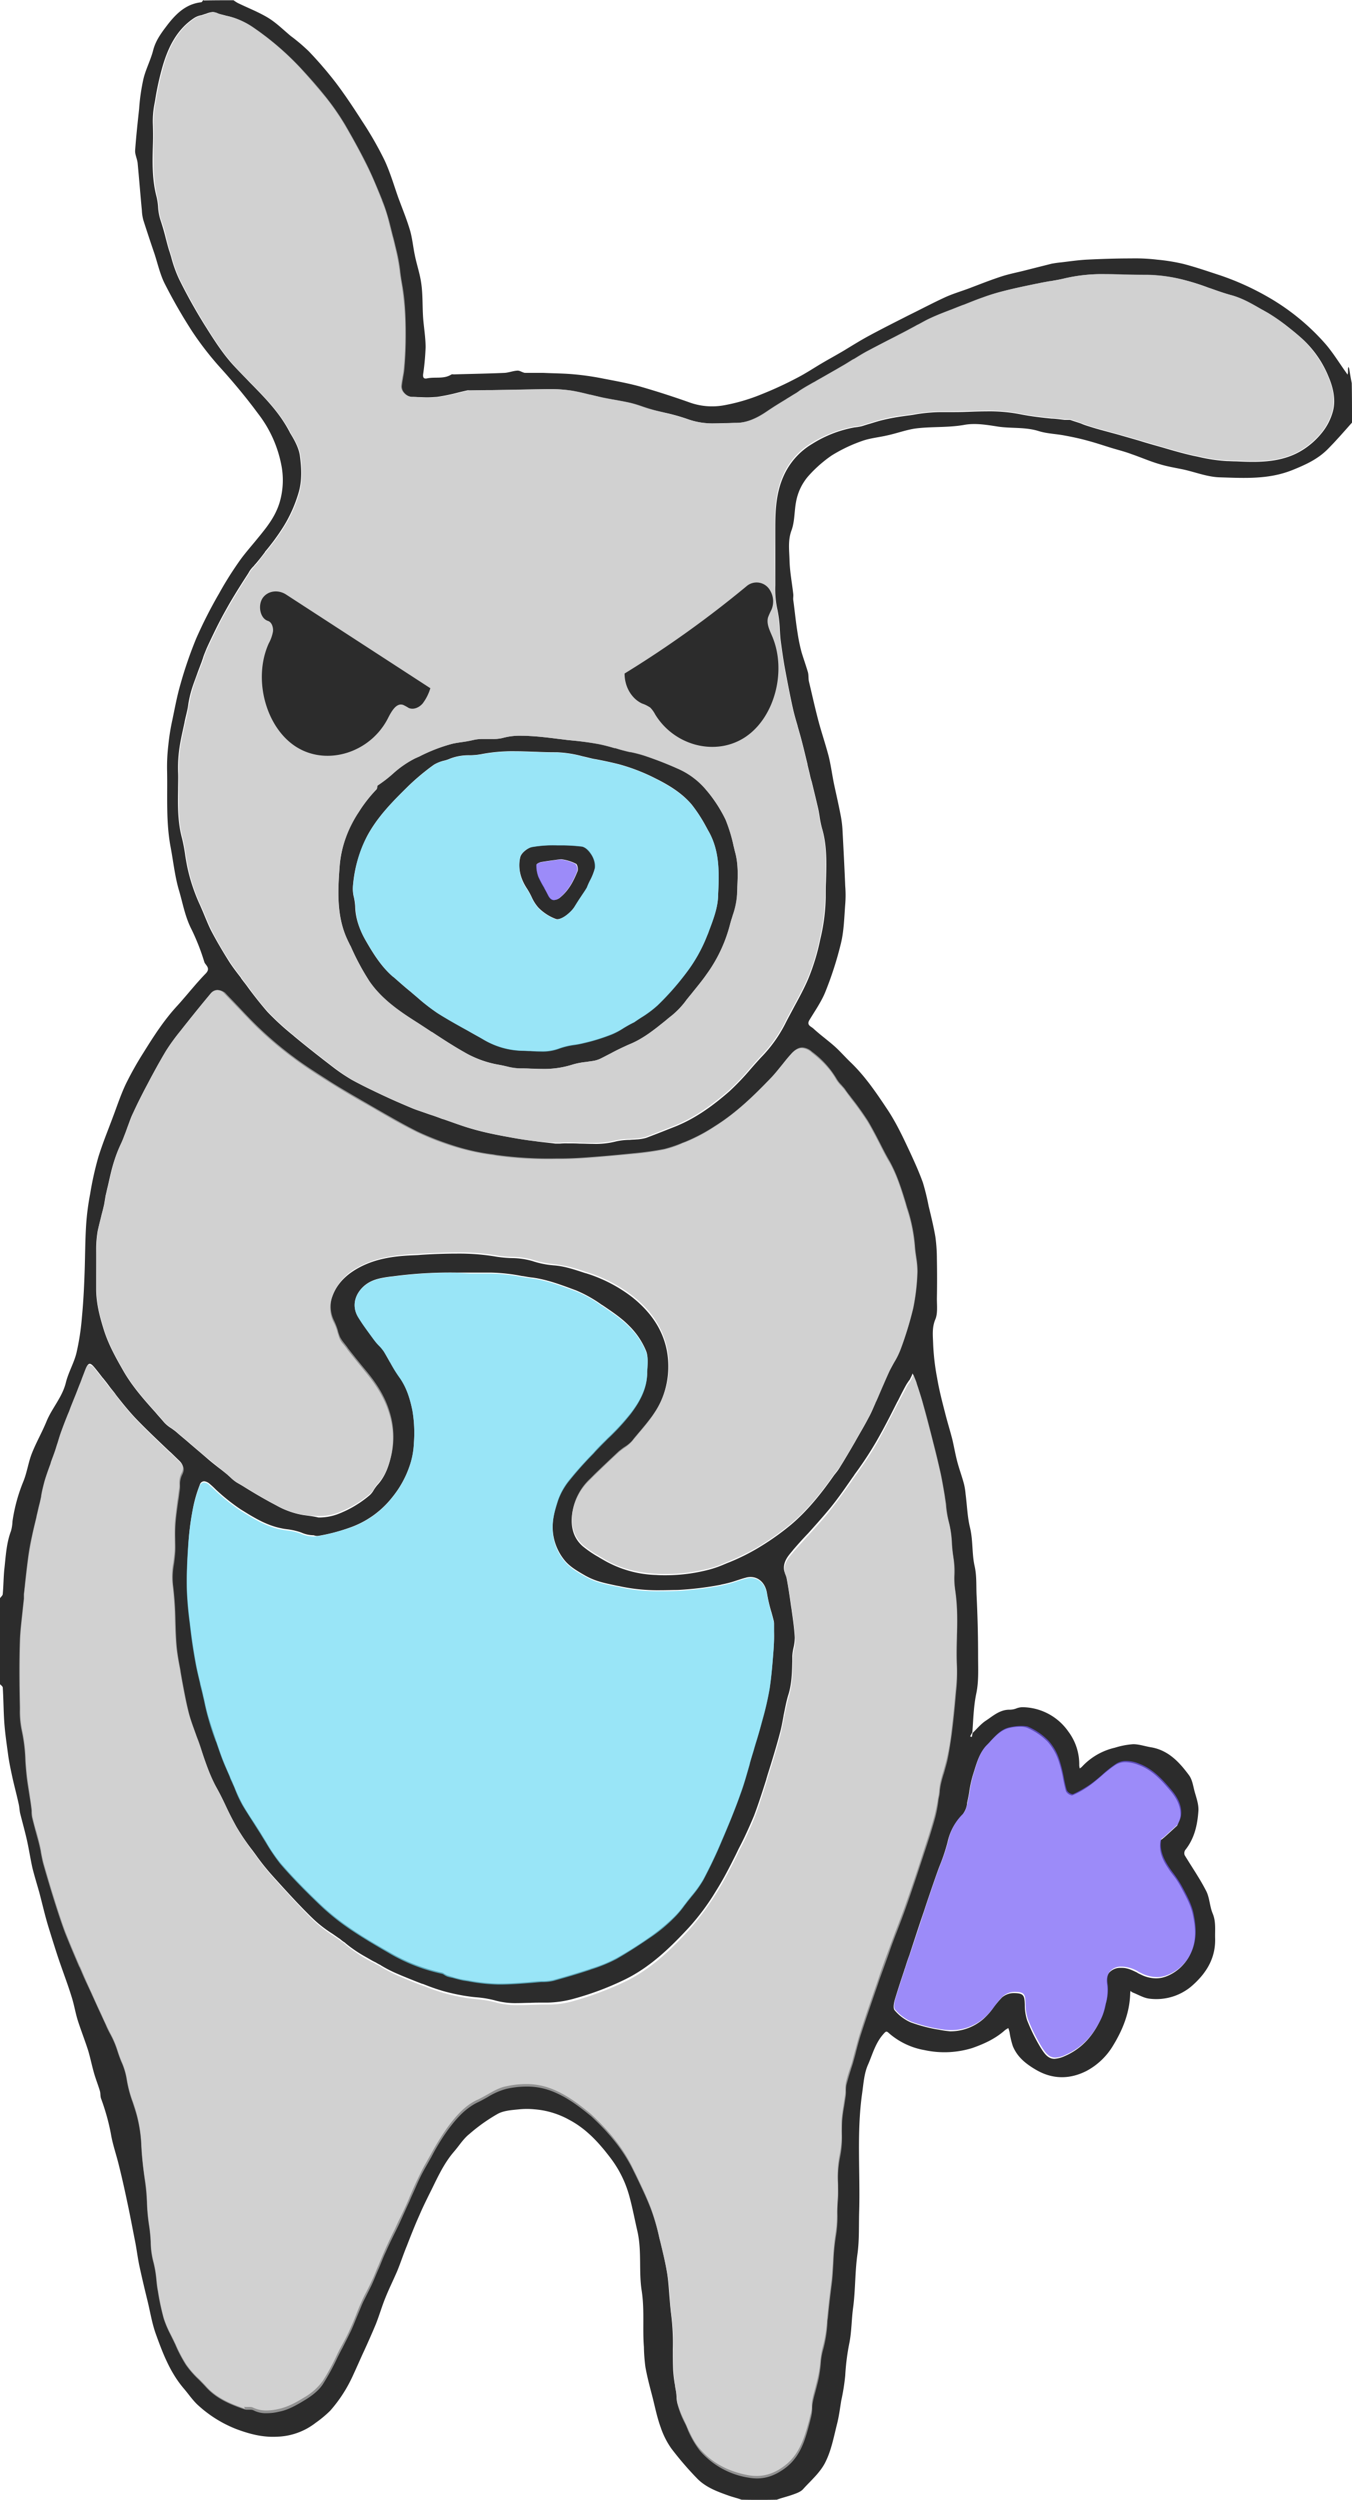 <svg id="Draw_Layer" data-name="Draw Layer" xmlns="http://www.w3.org/2000/svg" viewBox="0 0 541.3 1000.27"><defs><style>.cls-1{fill:#2c2c2c;}.cls-2{fill:#bebebe;}.cls-2,.cls-3,.cls-4{opacity:0.7;isolation:isolate;}.cls-3{fill:#6edaf4;}.cls-4{fill:#725af7;}</style></defs><title>Angry_bunny</title><path class="cls-1" d="M724.1,265c-.3.4-.5.8-.8.9-6.5.7-10.6,5.1-14.2,9.9-2.2,2.9-4.2,5.8-5.1,9.4-1,3.9-3,7.6-3.9,11.5a79.32,79.32,0,0,0-1.7,11.9c-.6,5.5-1.2,11-1.6,16.6-.1,1.6.8,3.3,1,5,.6,6.3,1.1,12.7,1.7,19a17.56,17.56,0,0,0,.6,3.9c1.4,4.4,2.9,8.9,4.4,13.3,1.3,3.9,2.2,8.1,4,11.8a209.23,209.23,0,0,0,11.2,19.5,126.25,126.25,0,0,0,12,15.3c5.1,5.7,9.9,11.5,14.4,17.6a48.43,48.43,0,0,1,9.1,19.8,31.35,31.35,0,0,1-.6,15.8c-1.8,5.8-5.3,10-8.9,14.4-2.6,3.2-5.4,6.3-7.7,9.7a138.34,138.34,0,0,0-7.6,12.2,181,181,0,0,0-9.2,18.1,166.32,166.32,0,0,0-6.2,18c-1.4,4.8-2.3,9.7-3.3,14.5a86.63,86.63,0,0,0-1.6,10,73.84,73.84,0,0,0-.5,10.5c.2,10.1-.5,20.2,1.4,30.3,1.1,5.8,1.7,11.8,3.4,17.5,1.5,5.1,2.4,10.4,4.9,15.3a88.28,88.28,0,0,1,5.2,13.2c.4,1.3,2.7,2.4.6,4.6-4,4.1-7.5,8.6-11.3,12.8-5.3,5.7-9.5,12.2-13.6,18.8a132.15,132.15,0,0,0-6.9,12.2c-2.1,4.3-3.6,8.9-5.3,13.4-2,5.4-4.2,10.7-5.9,16.2a126.3,126.3,0,0,0-3.3,14.8,99.29,99.29,0,0,0-1.6,12.2c-.4,6.1-.4,12.3-.6,18.4s-.5,12.5-1.1,18.7a98.08,98.08,0,0,1-2.2,14.4c-1,4-3.2,7.7-4.2,11.7-1.4,5.9-5.6,10.3-7.8,15.7-1.8,4.4-4.2,8.5-5.9,12.9-1.4,3.6-1.9,7.6-3.4,11.2a67.29,67.29,0,0,0-4.3,15.8,16.71,16.71,0,0,1-.6,3.9c-1.9,5-2.1,10.4-2.7,15.6-.3,3.2-.3,6.4-.6,9.6,0,.6-.7,1.1-1.1,1.7v34.4c.4.4,1,.8,1.1,1.3.3,4.6.3,9.2.6,13.7s1,9.1,1.6,13.6c.4,2.8,1,5.6,1.6,8.4.8,3.7,1.8,7.3,2.6,11,.3,1.3.3,2.6.6,3.8.9,3.6,1.9,7.1,2.7,10.7s1.4,7.5,2.2,11.1c.8,3.2,1.8,6.4,2.7,9.6,1.3,4.9,2.4,9.8,3.9,14.6s2.9,9.4,4.5,14,3.3,9.1,4.7,13.7c.9,2.9,1.4,6,2.3,8.9,1.3,4.1,2.9,8.1,4.2,12.2.9,3,1.5,6.1,2.4,9.2.7,2.4,1.6,4.6,2.3,7,.3,1,.1,2.1.5,3.1a88.43,88.43,0,0,1,3.9,14c.7,4.3,2.2,8.4,3.2,12.6,1.2,4.8,2.3,9.7,3.3,14.5,1.2,5.5,2.2,11,3.3,16.5.6,3.2,1,6.5,1.7,9.7,1,4.6,2.1,9.2,3.2,13.7s1.8,9.1,3.4,13.4c2.7,7.5,5.6,15,10.9,21.3,2,2.3,3.7,4.9,5.9,6.9a49.22,49.22,0,0,0,15.2,9.5c5.3,2,10.6,3.4,16.3,3.1a26.34,26.34,0,0,0,15.5-5.5,46.49,46.49,0,0,0,5.9-4.9,56.41,56.41,0,0,0,9.2-14.3c1.5-3.2,2.9-6.5,4.4-9.7,1.6-3.5,3.2-7.1,4.7-10.7,1.3-3.3,2.3-6.7,3.6-10,1.5-3.8,3.3-7.4,4.9-11.1,1.4-3.4,2.5-6.8,3.9-10.2,1.6-4.1,3.2-8.2,5-12.2,1.5-3.5,3.2-6.9,4.9-10.3,2.6-5.3,5.1-10.7,9-15.2,2-2.3,3.7-5.1,6.1-7a69.4,69.4,0,0,1,11.4-8.1c2.4-1.3,5.6-1.5,8.6-1.8a31.08,31.08,0,0,1,6.1,0,34.05,34.05,0,0,1,13.9,4.2c7,3.7,12.1,9.4,16.7,15.5a44.52,44.52,0,0,1,7.3,14.8c1.3,4.7,2.2,9.5,3.3,14.3,1.8,7.9.5,16,1.7,23.7s.3,15.1.9,22.6a70,70,0,0,0,.6,8c.7,3.9,1.7,7.7,2.7,11.5,1.1,4.2,1.9,8.5,3.4,12.6a33,33,0,0,0,4.2,8.4,130.27,130.27,0,0,0,10.2,11.9c3.6,3.8,8.4,5.5,13.2,7.2,1.5.5,3.1.9,4.8,1.5q7.2.15,14.1,0c2.2-.8,4.4-1.3,6.6-2.1,1.4-.5,3.1-1.1,4-2.2,3.1-3.4,6.8-6.6,8.8-10.6,2.4-4.7,3.4-10.1,4.7-15.3.8-3.1,1.2-6.3,1.7-9.4a86.63,86.63,0,0,0,1.6-10,91.38,91.38,0,0,1,1.6-12.8c1-4.8.9-9.8,1.6-14.7.9-7,.7-14.2,1.7-21.2.8-5.8.5-11.7.7-17.6.4-15.4-1-30.8,1.1-46.2.6-4,.8-8.3,2.4-11.9,1.8-4.1,2.9-8.5,6-12.1,1.3-1.5,1.4-1.5,2.6-.4a29.32,29.32,0,0,0,14,6.6,37.61,37.61,0,0,0,19.1-.8c4.9-1.7,9.4-3.8,13.2-7.2a9.13,9.13,0,0,1,1.3-.8,10.93,10.93,0,0,1,.5,1.7,33.86,33.86,0,0,0,1.3,5.5c1.8,4.4,5.2,7.1,9.3,9.5,6.7,3.9,13.5,3.8,20.1.5a27.43,27.43,0,0,0,10.8-10.3c3.9-6.4,6.6-13.2,6.8-20.8,0-.3.1-.7.1-1a3.59,3.59,0,0,0,1,.7c2.1.8,4.2,2.1,6.4,2.4a21.85,21.85,0,0,0,18.1-5.9c5.4-5,8.6-10.8,8.4-18.2-.1-3.3.4-6.7-1-10-1.2-2.9-1.2-6.3-2.6-9-2.5-4.9-5.7-9.5-8.6-14.3a2.33,2.33,0,0,1,.2-2c3.7-4.6,4.9-10,5.3-15.6.2-2.6-.8-5.3-1.5-7.8-.6-2.2-.9-4.7-2.2-6.5-3.9-5.3-8.4-10.2-15.5-11.3-2.3-.4-4.6-1.2-6.9-1.2a31.36,31.36,0,0,0-7.3,1.4,25.87,25.87,0,0,0-13.1,7.5,3.92,3.92,0,0,1-1,.8,5.85,5.85,0,0,1-.2-1.3,21.84,21.84,0,0,0-4.4-13.5,22.7,22.7,0,0,0-18.3-9.7,7,7,0,0,0-2.5.5,7.42,7.42,0,0,1-2.5.5c-4-.1-6.7,2.4-9.7,4.4-2,1.3-3.6,3.3-5.3,4.9l-.3,1.6-.7-.2c.3-.5.5-1,.9-1.6.4-5.3.5-10.5,1.6-15.7,1-4.8.7-9.9.7-14.8,0-8.1-.2-16.1-.6-24.2-.2-4,.1-7.9-.8-11.9-1.1-4.9-.6-10.1-1.8-15.2-1.1-4.4-1.2-9-1.8-13.5a26.29,26.29,0,0,0-.6-3.9c-.8-3.1-1.9-6-2.7-9s-1.3-6-2-9c-.9-3.5-2-7-2.9-10.6-1.2-4.6-2.4-9.3-3.2-14a92.65,92.65,0,0,1-1.6-13.8c-.1-3.1-.5-6.2.8-9.5,1.1-2.4.7-5.6.7-8.5q.15-8,0-15.9a65.06,65.06,0,0,0-.6-8.8c-.7-4.1-1.7-8.2-2.7-12.3a92.16,92.16,0,0,0-2.3-9.4c-1.4-3.9-3.1-7.7-4.8-11.4-2.9-6.2-5.7-12.3-9.5-18-4.4-6.6-8.8-13.1-14.5-18.6-2.2-2.1-4.2-4.4-6.4-6.4-2.8-2.5-5.9-4.7-8.7-7.3-.9-.8-2.8-1.3-1.5-3.4,2.3-3.8,4.9-7.5,6.5-11.6a141.44,141.44,0,0,0,6.1-19.1c1.2-5,1.3-10.3,1.7-15.5a45.71,45.71,0,0,0,0-7.4c-.3-7.5-.7-15-1.1-22.6a42.61,42.61,0,0,0-.6-5c-.8-4.3-1.8-8.6-2.7-12.8-.8-3.8-1.3-7.7-2.2-11.4-1.3-5-3-9.9-4.3-14.9s-2.4-10-3.6-15c-.3-1.2-.1-2.5-.4-3.7-.8-2.8-1.8-5.5-2.6-8.2a72,72,0,0,1-1.6-7.8c-.7-4.3-1.1-8.7-1.7-13-.1-.8.1-1.6,0-2.4-.5-4.5-1.4-9-1.5-13.6-.1-3.9-.7-7.9.8-11.9,1.3-3.5,1.1-7.6,1.8-11.3a21.52,21.52,0,0,1,5.2-10.7,52,52,0,0,1,9-7.9,61.15,61.15,0,0,1,12.1-5.8c3.3-1.2,6.9-1.5,10.3-2.3,3.7-.8,7.2-2.1,10.9-2.7,6.6-.9,13.3-.3,19.9-1.5,4.4-.8,9,0,13.5.7,5.4.8,10.9.1,16.3,1.8,3.2,1,6.7,1.1,10,1.7s6.6,1.3,9.8,2.2c3.4.9,6.8,2.1,10.2,3.1,2.4.7,4.7,1.3,7.1,2.2,3.8,1.3,7.4,2.9,11.2,4,3.2,1,6.5,1.5,9.8,2.2,4.8,1.1,9.7,3,14.5,3.1,9.7.3,19.4.9,28.9-2.9,5.2-2.1,10.1-4.3,14.1-8.3,3.4-3.4,6.5-7,9.8-10.7,0-5.3,0-10.6-.1-15.8-.4-1.9-.7-3.8-1-5.7a6.89,6.89,0,0,0-.3-.8,1.85,1.85,0,0,0-.2.7v1.4a3.55,3.55,0,0,1-.2,1l-.6-.9c-2.8-3.9-5.4-8.2-8.6-11.8a90.49,90.49,0,0,0-23.4-18.8,107.54,107.54,0,0,0-18.3-8.2c-4.9-1.6-9.8-3.3-14.8-4.6a76.5,76.5,0,0,0-10.5-1.7,73.84,73.84,0,0,0-10.5-.5c-5.9,0-11.9.2-17.9.5-3.4.2-6.8.7-10.2,1.1-1.2.1-2.4.3-3.6.5l-10.7,2.7c-3.1.8-6.3,1.4-9.4,2.4-4.3,1.4-8.6,3.1-12.8,4.7-3.2,1.2-6.6,2.2-9.7,3.6-5,2.3-9.9,4.9-14.8,7.3-5.1,2.6-10.3,5.2-15.3,7.9-3.4,1.8-6.6,3.8-9.9,5.8s-6.5,3.7-9.7,5.6-6.2,3.9-9.5,5.6a146.81,146.81,0,0,1-14.5,6.7,74.36,74.36,0,0,1-15.1,4.4,26.63,26.63,0,0,1-13.7-1.2c-6.5-2.3-13-4.4-19.6-6.3-5-1.4-10.2-2.3-15.3-3.3a106,106,0,0,0-11.1-1.6c-4.1-.4-8.3-.4-12.4-.6h-7.4c-1-.1-2.1-1-3.1-.9-1.7.1-3.4.8-5.1.9-6.7.3-13.4.4-20.1.6h-.4c-.2-.1-.5,0-.7,0-3.1,2-6.5.9-9.8,1.6-1.4.3-1.7-.4-1.6-1.6a98.53,98.53,0,0,0,1-10.8c0-4-.7-7.9-1-11.9-.3-4.5-.1-9-.7-13.4-.5-3.9-1.8-7.6-2.6-11.5-.7-3.3-1-6.7-1.9-9.9-1.3-4.4-3.1-8.8-4.7-13.1-1.8-5.1-3.3-10.3-5.6-15.2a140.92,140.92,0,0,0-8.9-15.5c-3.4-5.3-6.9-10.6-10.7-15.6a155.89,155.89,0,0,0-10.6-12.3,72.39,72.39,0,0,0-7.3-6.2c-3-2.5-5.8-5.3-9.1-7.3-3.8-2.3-8-3.9-12.1-5.9a16.29,16.29,0,0,1-1.7-1.1c-4.1,0-8,0-11.9.1ZM856.8,721.6c-3.2-.4-6.6-.9-10.3-1.6l-2.2-.4c-4.2-.8-8.5-1.7-12.6-2.9-3.9-1.1-7.8-2.6-11.6-3.9H820l-.3-.1c-1.6-.6-3.2-1.2-4.8-1.7l-2-.7-.3-.1c-1.4-.5-3-1-4.5-1.6-4.8-2-8.9-3.8-12.7-5.6s-7.8-3.7-11.8-5.9a71.53,71.53,0,0,1-7.3-4.9c-5.1-3.9-10.6-8.2-15.9-12.6l-.2-.2a105.72,105.72,0,0,1-10.5-9.6q-3.75-4.35-7.2-9c-.8-1.1-1.6-2.2-2.4-3.2l-.9-1.2v-.1c-1.7-2.2-3.5-4.5-5-6.9-2.7-4.3-4.9-8.1-6.8-11.7-1-1.9-1.8-3.9-2.6-5.8-.6-1.5-1.3-3.1-2-4.7a72.32,72.32,0,0,1-5.2-15.7c-.3-1.6-.6-3.2-.8-4.7q-.45-3.15-1.2-6.3c-1.8-6.5-1.7-13.2-1.6-19.6,0-2.5.1-4.8,0-7.1a54.86,54.86,0,0,1,.6-9.9c.5-3.3,1.3-6.6,2-9.9v-.1c.3-1.5.7-3,1-4.4a27.41,27.41,0,0,0,.5-2.8,43.36,43.36,0,0,1,1.4-6c.7-2.3,1.6-4.5,2.4-6.8.4-1.1.8-2.1,1.2-3.2.3-.7.5-1.4.8-2.2.4-1.4,1-2.7,1.5-4l.5-1.1c2.2-4.7,4.5-9.5,7.1-14.1,2.8-5.1,6-10.1,9.1-14.9l.4-.7a11.6,11.6,0,0,1,2-2.4v-.1a20,20,0,0,0,1.4-1.6c1-1.2,2-2.5,2.9-3.7v-.1a90.11,90.11,0,0,0,7.4-10.1,55.53,55.53,0,0,0,6-13.4c1.5-5,1.2-10,.6-14.7-.4-3.3-2.2-6.5-4.1-9.6v-.1c-.3-.5-.6-1.1-.9-1.6-4-7.1-9.8-12.9-15.3-18.5-2-2.1-4.3-4.4-6.5-6.8-4.1-4.5-7.5-9.8-10.9-15.2a212.72,212.72,0,0,1-10.6-18.9,50.48,50.48,0,0,1-3.3-9.2c-.3-.9-.5-1.7-.8-2.5-.5-1.6-.9-3.2-1.3-4.7-.6-2.5-1.3-4.9-2.1-7.3a20.54,20.54,0,0,1-1-5.4,25.68,25.68,0,0,0-.6-4c-1.8-6.7-1.7-13.6-1.5-20.3v-.1c.1-2.8.1-5.8,0-8.6a36,36,0,0,1,.6-8l.3-1.6a112.94,112.94,0,0,1,3.1-14c1.9-6.3,5.1-14.2,12.7-19.1a8.25,8.25,0,0,1,2.6-1h.1l.9-.3c.3-.1.6-.2,1-.3a9,9,0,0,1,2.7-.7h0a5.92,5.92,0,0,1,1.9.5,5.64,5.64,0,0,0,1.2.4c.8.2,1.6.4,2.3.6a27.69,27.69,0,0,1,4.1,1.2,30.92,30.92,0,0,1,6.5,3.4,113.64,113.64,0,0,1,19,16.3c4.1,4.5,7.3,8.3,10.3,11.9a101.48,101.48,0,0,1,7.4,10.7c3.3,5.6,6.4,11.3,9.1,16.8,2.2,4.3,4,8.9,5.8,13.4v.1l.4,1a50.31,50.31,0,0,1,2.4,7.5l1.5,6,.1.3c.4,1.5.8,3.3,1.2,4.9a85.24,85.24,0,0,1,1.6,8.8v.1c.2,1.7.5,3.5.8,5.2a119.86,119.86,0,0,1,1.4,22.9c0,3.2-.2,6.7-.6,11a30.62,30.62,0,0,1-.5,3.2v.1c-.2,1.1-.4,2.2-.5,3.4a3.86,3.86,0,0,0,1.1,2.7,4.7,4.7,0,0,0,3.1,1.6,20.9,20.9,0,0,1,2.5.1h.1c1.2,0,2.4.1,3.5.1,1.4,0,2.7-.1,4.1-.2a76.27,76.27,0,0,0,8.3-1.7c1.2-.3,2.5-.6,3.8-.9a1.63,1.63,0,0,1,.7,0h.4l6.4-.1h2.1c7.6-.1,15.4-.3,23.1-.4h.8a55.2,55.2,0,0,1,8.1.6c2.4.4,4.9,1,7.3,1.6h.1c1.4.3,3.1.7,4.7,1.1s3.1.6,4.6.9h.1c2.2.4,4.5.8,6.7,1.3,1.6.4,3.1.9,4.6,1.4,1.2.4,2.5.9,3.8,1.2,1.8.5,3.6.9,5.3,1.3h.1a75.56,75.56,0,0,1,9.6,2.7,29.37,29.37,0,0,0,10.6,1.6c1.6,0,3.3-.1,4.7-.1h.1c1.2,0,2.5-.1,3.8-.1,3.9,0,7.9-1.5,12.5-4.7,2.5-1.7,5.1-3.3,7.6-4.8l.1-.1c1.3-.8,2.5-1.6,3.8-2.3.4-.3.9-.6,1.3-.9l.1-.1.5-.3c1.7-1.1,3.4-2,4.9-2.9l.6-.3,1-.6,1.6-.9c2.9-1.7,6.3-3.6,9.4-5.4,1.2-.7,2.4-1.5,3.6-2.2h.1c1.8-1.1,3.7-2.3,5.6-3.3,3.7-2,7.4-3.9,10.8-5.6,2-1,4.1-2.1,6.1-3.2,1-.5,2.1-1.1,3.1-1.7h.1c1.7-.9,3.4-1.9,5.2-2.7,2.6-1.2,5.2-2.2,7.8-3.2l.3-.1,2.5-1,2.3-.9h.1c2.6-1,5.2-2.1,7.8-3a83.37,83.37,0,0,1,8.5-2.6c4.3-1.1,8.7-2,13-2.9h.1l1.9-.4,3.3-.6h.2c1.6-.3,3.5-.6,5.2-1a65.67,65.67,0,0,1,16.7-1.8c2.6,0,5.3.1,7.8.2h.2c2.2.1,5,.1,7.6.1h1a63.15,63.15,0,0,1,15.6,2.2,82.54,82.54,0,0,1,9.6,3.1h.1c2.8,1,5.6,2,8.5,2.8,4.5,1.2,8.5,3.6,12.4,5.8l.4.2,2.1,1.2c2.4,1.5,4.7,3.1,7,4.8l.1.1c2.2,1.7,4.4,3.5,6.3,5.2a42,42,0,0,1,10.7,15.3c2.2,5.1,2.8,9.8,1.8,13.7a23.23,23.23,0,0,1-4.8,9.2,30.76,30.76,0,0,1-9,7.4c-6.2,3.3-12.8,3.8-18.4,3.8-2.3,0-4.6-.1-6.8-.2h-.2c-1.1,0-2.2-.1-3.3-.1a67.3,67.3,0,0,1-11.8-1.8l-1.5-.3c-3.6-.8-7.2-1.8-10.6-2.8l-1.7-.5c-3.2-.9-6.4-1.8-9.6-2.8l-7.3-2.1c-1.7-.5-3.3-.9-5.1-1.4-2.2-.6-4.5-1.2-6.7-1.9-1.3-.4-2.6-.8-3.8-1.3l-.2-.1c-1.4-.5-2.8-.9-4.2-1.4a2.2,2.2,0,0,0-.8-.1h-1.8c-1.6-.2-3.1-.4-4.7-.5h-.3c-4.1-.4-8.3-.9-12.4-1.7a63.84,63.84,0,0,0-13.8-1.2c-2.5,0-5.1.1-7.6.2h-.2c-2.4.1-4.9.1-7.4.1H1019a65.92,65.92,0,0,0-10.8,1.1c-1.2.2-2.4.3-3.6.5a81.49,81.49,0,0,0-8.6,1.6c-1.7.4-3.5,1-5.2,1.5-1.1.3-2.2.7-3.3,1-.5.1-1,.2-1.6.3-.3,0-.7.1-1,.1a47.8,47.8,0,0,0-17,6.6A28.44,28.44,0,0,0,956.2,456c-3.1,7.3-3.1,14.7-3.1,21.8v21.4a37.79,37.79,0,0,0,.7,9,48.35,48.35,0,0,1,1.1,8.4v.1c.1,1.6.2,3.3.4,4.9.5,3.6,1,7.4,1.7,11.1,1.2,6.4,2.2,11.6,3.3,16.4.5,2.1,1.1,4.2,1.7,6.2v.1l1.2,4.2c1,3.7,1.9,7.5,2.8,11.2v.2l.8,3.3.4,1.8.4,1.4.1.3c.8,3.3,1.6,6.6,2.4,10,.3,1.2.5,2.4.7,3.6a40.21,40.21,0,0,0,1,5c2.1,7,1.8,14.3,1.6,21.4-.1,2-.1,4.1-.1,6.2a77.53,77.53,0,0,1-2.2,16.9,87.16,87.16,0,0,1-4.9,16c-1.6,3.7-3.5,7.2-5.4,10.7-1.2,2.3-2.5,4.6-3.7,7a54.63,54.63,0,0,1-9.5,13.3c-1.5,1.6-3,3.3-4.4,4.9a101.78,101.78,0,0,1-8.5,8.9c-7.9,6.9-14.6,11.2-21.5,14-3.8,1.5-7.8,3.1-11.8,4.6a18.57,18.57,0,0,1-3.4.6h-.2c-1,.1-2,.1-2.9.2a25.73,25.73,0,0,0-5.5.6,32.38,32.38,0,0,1-9.3,1c-1.7,0-3.4-.1-5-.1h-.3c-1.5-.1-3.4-.1-5.1-.1a23.52,23.52,0,0,0-2.8.1h-1.8c-3.1-.4-5.7-.6-8.3-1ZM764.1,871.2a33,33,0,0,1-10.7-3.8c-4.6-2.4-9.2-5.1-13.5-7.8l-1.2-.7-1.2-.7a15.45,15.45,0,0,1-2.4-1.9l-.1-.1c-.4-.4-.8-.7-1.2-1.1-1.1-.9-2.2-1.8-3.4-2.7-1.8-1.4-3.7-2.9-5.5-4.5l-6.1-5.2c-1.8-1.6-3.7-3.1-5.5-4.7-.6-.5-1.3-1-2-1.5a13,13,0,0,1-3.1-2.6c-1.1-1.3-2.2-2.5-3.3-3.8-4.5-5-9.1-10.2-12.6-16.2-3.1-5.4-6.1-10.7-8-16.7-1.6-5.1-3.1-10.6-3.1-16.5V764.8a43.73,43.73,0,0,1,.6-7.2c.5-2.3,1.1-4.5,1.6-6.7.4-1.4.7-2.7,1-4l.3-1.8.3-1.8c.3-1.1.5-2.3.8-3.4.8-3.4,1.5-6.9,2.6-10.3a54.57,54.57,0,0,1,2.6-6.7,34.68,34.68,0,0,0,1.5-3.6c.5-1.2.9-2.4,1.3-3.5.7-1.8,1.3-3.7,2.2-5.5,1.6-3.5,3.4-7.1,5.9-11.8,2.1-4,4.6-8.6,7.3-13.1a81.49,81.49,0,0,1,5.5-7.6c4.8-6.1,8.7-10.9,12.3-15.2a3.79,3.79,0,0,1,2.7-1.4,3.72,3.72,0,0,1,2.8,1.3c1.5,1.6,3.1,3.2,4.6,4.8l.2.2c3.1,3.2,6.2,6.6,9.5,9.7a142,142,0,0,0,13.4,11.2c4.8,3.6,10,6.9,14.8,9.9,5.1,3.2,10.4,6.3,15.4,9.1,1.1.6,2.1,1.2,3.1,1.8l.7.4c5,2.9,10.1,5.8,15.4,8.4a107.59,107.59,0,0,0,14.9,5.8,94.51,94.51,0,0,0,15.6,3.4l1.1.2a153.41,153.41,0,0,0,24,1.4h1.4c3.4,0,7-.2,11.8-.5,6-.5,12-1,18-1.6h.1a119.48,119.48,0,0,0,12-1.7,39.91,39.91,0,0,0,6.9-2.3l.2-.1c.4-.2.8-.3,1.3-.5a66.51,66.51,0,0,0,11.9-6.3c8.8-5.5,16.1-12.7,22.8-19.7,1.5-1.6,2.9-3.4,4.3-5.1,1.1-1.4,2.3-2.9,3.5-4.2,1.5-1.7,2.9-2.4,4.3-2.4a6.24,6.24,0,0,1,3.9,1.7c4.6,3.6,7.8,7.1,9.9,10.9a13,13,0,0,0,1.8,2.3l.1.1a17.38,17.38,0,0,1,1.3,1.5c.8,1,1.5,2,2.3,3.1l.2.3c2.4,3,4.6,6.1,6.7,9.3,1.8,3,3.4,6.1,5,9.2,1.1,2.2,2.4,4.8,3.8,7.1,3,5.2,4.7,10.9,6.4,16.4l.6,2.1a64.8,64.8,0,0,1,3.2,15.9c.1,1.3.3,2.7.5,4v.1a34.3,34.3,0,0,1,.5,5.6,81.81,81.81,0,0,1-1.7,14.7,133.26,133.26,0,0,1-5,16.3,30.15,30.15,0,0,1-2.5,5.1l-1.8,3.3c-1.1,2.4-2.2,4.9-3.2,7.2l-1.8,4.2-.5,1.1-.2.4v.1c-.8,1.8-1.6,3.8-2.6,5.6-1.6,3.1-3.4,6.1-5.1,9.1l-.5.9c-2.2,3.8-4.1,7-5.9,9.9a18.82,18.82,0,0,1-1.6,2.3l-.8,1c-4.2,6-9.9,13.6-17.2,19.8A104.34,104.34,0,0,1,945,885.1a83.42,83.42,0,0,1-11.3,5.4l-1.9.8a43.68,43.68,0,0,1-7,2.2,68.52,68.52,0,0,1-15.6,1.8c-1.2,0-2.5,0-3.7-.1A44.46,44.46,0,0,1,884,889l-1.4-.8-.3-.2a43.85,43.85,0,0,1-6.3-4.3c-4.7-4.1-4.8-9.8-4.1-13.8a23.12,23.12,0,0,1,6.9-12.7l1.9-1.9c3-2.9,6.3-6.1,9.7-9.2.7-.6,1.5-1.2,2.2-1.7a15.29,15.29,0,0,0,3.1-2.6l2.8-3.4.1-.1c3.5-4.1,7-8.4,9.1-13.5a34.42,34.42,0,0,0,2-19.3c-1.6-8.3-6.2-15.3-13.8-21.4a58.74,58.74,0,0,0-18.5-9.6l-.4-.1c-4.3-1.4-8.3-2.8-12.7-3.1a35.81,35.81,0,0,1-8.4-1.7,30.45,30.45,0,0,0-8.4-1.2,54.81,54.81,0,0,1-5.7-.5,89.6,89.6,0,0,0-16.3-1.3c-4.8,0-9.6.2-14.3.5l-1.2.1-2.3.1c-6.9.3-15,1.2-22.3,5.5-4.8,2.8-8.1,6.5-9.7,11.1a12.71,12.71,0,0,0,.6,10.2,18.48,18.48,0,0,1,1.5,3.9v.1c.3.8.5,1.6.8,2.4a7.76,7.76,0,0,0,1.6,2.4l1.4,1.8.1.2c2.4,3.1,4.9,6.1,7.4,9.2,4.8,5.8,7.7,10.9,9.4,16.4a33.43,33.43,0,0,1,.8,16.9c-.8,3.7-2.2,8.3-5.6,11.9a20.28,20.28,0,0,0-1.3,1.8,8.34,8.34,0,0,1-1.6,2.1,43.83,43.83,0,0,1-13,7.7,21.69,21.69,0,0,1-7.6,1.3c-2-.5-4.1-.7-6.1-1Zm6.3,8.3a71.87,71.87,0,0,0,11.9-3.1,37.28,37.28,0,0,0,17.6-12.5,40.24,40.24,0,0,0,6.6-11.8,31.49,31.49,0,0,0,1.9-9.6,53.17,53.17,0,0,0-.6-13.2c-.8-3.9-2.1-8.9-5.2-13.2a60.23,60.23,0,0,1-3.7-6l-.1-.1-2.4-4.2a16.38,16.38,0,0,0-2.1-2.5,16.32,16.32,0,0,1-1.7-2l-.1-.1c-2.1-2.9-4.4-5.9-6.3-9-3.2-5.1-.9-10.2,2.8-13.1,3-2.3,6.4-2.8,10-3.3l1-.1a173.19,173.19,0,0,1,25.8-1.5h13.6a72.42,72.42,0,0,1,12.4,1.4h.2c1.3.2,2.7.5,4,.6,5.7.8,11.1,2.8,16.2,4.7l1.1.4a52.25,52.25,0,0,1,10.2,5.7l.5.3c3.7,2.5,7.6,5.1,10.7,8.3a30.33,30.33,0,0,1,6.7,10c.8,2,.6,4.5.5,6.9a16.2,16.2,0,0,0-.1,2.2c-.2,6.6-3.8,12.1-6.5,15.6a96.47,96.47,0,0,1-9.2,10l-.2.2c-1.6,1.6-3.3,3.2-4.8,4.9l-.8.9c-3.2,3.3-6.4,6.8-9.4,10.5a27,27,0,0,0-4.8,8.4c-1.4,4.4-2.5,8.4-2,13.1a21.27,21.27,0,0,0,4.8,11.2c2.2,2.6,5.3,4.3,8.4,6.1l.4.2c3.5,1.9,7.3,2.7,11.1,3.5.8.2,1.7.3,2.5.5a72.43,72.43,0,0,0,15.8,1.5c2.4,0,4.9-.1,6.8-.1a127.15,127.15,0,0,0,17.4-2.1l.3-.1a44.39,44.39,0,0,0,6-1.6c1.3-.4,2.4-.8,3.6-1.1a6.93,6.93,0,0,1,2-.3c3.4,0,6,2.6,6.6,6.6a59.53,59.53,0,0,0,1.7,7.3l.1.3c.3,1.1.6,2.2.9,3.4a4.87,4.87,0,0,1,.1,1.2v3a54.21,54.21,0,0,1-.1,5.7l-.1,1.6c-.4,5.1-.8,10.4-1.6,15.6a118.56,118.56,0,0,1-2.7,11.8l-.3,1.1-.3,1.1c-.7,2.8-1.6,5.7-2.4,8.2l-.1.4c-.3.9-.5,1.8-.8,2.7-.4,1.5-.9,3-1.3,4.4l-.1.5c-1.1,3.8-2.2,7.8-3.6,11.6-2.4,7-5.3,13.7-7.5,18.8-2.2,5.3-4.7,10.5-7.4,15.6a45.39,45.39,0,0,1-4.8,6.7c-.6.8-1.3,1.6-1.9,2.4-.3.4-.6.8-1,1.3a37.17,37.17,0,0,1-4.1,4.8,78.82,78.82,0,0,1-8.3,7,156.8,156.8,0,0,1-14.7,9.4,54.31,54.31,0,0,1-10.3,4.2l-.2.1c-5.1,1.7-10.3,3.2-14.6,4.4a18.41,18.41,0,0,1-4.1.5h-.9c-1.6.1-3.2.2-4.8.4-3.9.3-7.9.6-11.8.6h-.7a73.51,73.51,0,0,1-11.4-1.2l-.5-.1-2-.3a31.45,31.45,0,0,1-4.4-1.1c-.7-.2-1.3-.4-2-.6a8.26,8.26,0,0,1-1.3-.7,2,2,0,0,0-.8-.4,71,71,0,0,1-21.3-8.3c-5.1-2.9-10.8-6.2-16.1-9.9a93.51,93.51,0,0,1-11.5-9.3c-4.5-4.3-10.4-10.1-15.9-16.5a61.93,61.93,0,0,1-5.7-8.4l-2.4-3.9-2.1-3.3c-1.6-2.4-3.4-5.1-4.9-7.8A63.63,63.63,0,0,1,737,981l-.1-.2c-.3-.8-.7-1.6-1-2.4s-.6-1.3-.9-2l-.2-.5v-.1c-.9-1.9-1.7-3.8-2.5-5.8-1.2-2.9-2.2-6-3.1-8.6v-.1c-1-2.9-2.1-6.3-3.1-9.5-.6-2.1-1.1-4.2-1.5-6.2-.2-1-.5-2.1-.7-3.1-.3-1.3-.6-2.7-1-4v-.2c-.7-2.6-1.3-5.4-1.8-8.1-.7-3.9-1.4-8.1-2-13.1l-.3-2.4v-.2q-.9-6.45-1.2-12.9c-.2-6.3.1-12.5.5-18.4a106.15,106.15,0,0,1,1.7-13.8,52.56,52.56,0,0,1,2.9-10.3,1.83,1.83,0,0,1,1.8-1.4,4,4,0,0,1,2,.9c.7.6,1.5,1.3,2.2,2l.3.3a77.92,77.92,0,0,0,10,8c5,3.1,10.2,6.4,16.3,7.6a24,24,0,0,0,2.4.4,26.8,26.8,0,0,1,5.6,1.3,12.52,12.52,0,0,0,5,1.1,3.71,3.71,0,0,0,2.1.2Zm-29.6,349.3c-6.5-2.2-11.7-4.6-15.7-9.1-.9-1-1.9-2-2.8-2.9a34.05,34.05,0,0,1-5-5.7,56,56,0,0,1-4.4-8.4l-.1-.1c-.4-.9-.8-1.8-1.3-2.7l-.6-1.2a37,37,0,0,1-2.6-6.2,100.47,100.47,0,0,1-2.3-10.9c-.3-1.5-.4-3-.6-4.4a43.29,43.29,0,0,0-1.2-7.2,33.18,33.18,0,0,1-1.1-8.3c-.1-2-.3-4.1-.6-6.1a74.53,74.53,0,0,1-.9-9.5,65.41,65.41,0,0,0-.8-8.8,127,127,0,0,1-1.5-15,60.44,60.44,0,0,0-1.6-10.5c-.5-2-1.1-3.9-1.8-5.9a46.89,46.89,0,0,1-2.4-9.1,30,30,0,0,0-2.2-7.2,40.38,40.38,0,0,1-1.6-4.5,41.11,41.11,0,0,0-2.8-6.5c-.5-.9-.9-1.8-1.4-2.8-.7-1.5-1.4-2.9-2-4.4-1.3-2.7-2.6-5.5-3.8-8.3l-.4-.9c-1.2-2.5-2.6-5.7-3.9-8.8l-.7-1.6-.1-.1c-1.9-4.4-3.8-8.9-5.6-13.4-1.3-3.4-2.4-6.8-3.7-10.8-1.7-5.3-3.4-11-5-16.6a50.27,50.27,0,0,1-1.1-5v-.1c-.2-1.2-.5-2.5-.8-3.7-.4-1.6-.8-3.2-1.3-4.8l-.1-.3c-.5-1.6-.9-3.4-1.3-5.1a13.55,13.55,0,0,1-.2-2,7.57,7.57,0,0,0-.1-1.5c-.2-1.6-.5-3.2-.7-4.9-.4-2.7-.9-5.5-1.2-8.3-.2-2-.4-4.1-.5-6.1V969a63.43,63.43,0,0,0-1.4-11.6,41.1,41.1,0,0,1-.8-8.6v-.9c-.2-9.8-.2-18,0-26.3.1-3.9.6-7.8,1-11.6.2-2,.4-3.7.6-5.5v-1.9c.1-1.1.2-2.2.4-3.3v-.2c.4-3.6.8-7.3,1.3-11,.4-2.6.9-5.4,1.6-8.9.5-2.4,1.1-4.8,1.7-7.3l.1-.6c.4-1.5.7-3.1,1.1-4.6.2-1,.5-2.1.7-3.1v-.2c.3-1.9.8-3.9,1.3-5.8.7-2.4,1.6-4.9,2.5-7.3v-.2c.5-1.4,1.1-3,1.6-4.4.4-1.1.7-2.3,1.1-3.4.4-1.3.8-2.7,1.3-4.1.9-2.5,1.9-5.1,2.9-7.6l.4-.9.7-1.9,1.2-3,.2-.5c.8-1.9,1.5-3.9,2.3-5.8.4-.9.7-1.9,1.1-2.9s.8-2.1,1.2-3.1q.75-1.8,1.5-1.8c.5,0,1,.4,1.7,1.2,1.2,1.4,2.4,3,3.5,4.4l.2.2c.8,1,1.6,2,2.4,3.1s1.7,2.1,2.5,3.2l.2.3c2.4,3.1,5,6.3,7.7,9.2,4.4,4.6,9.1,9,13.6,13.3l.8.7,3.2,3.1c1.8,1.7,2,3.2.8,5.4a8.66,8.66,0,0,0-.7,4,12.1,12.1,0,0,1-.1,1.9c-.2,1.2-.3,2.4-.5,3.7l-.1.5c-.4,3.1-.8,6.3-1.1,9.4-.1,1.9-.1,3.9-.1,5.8v.1c0,1.6.1,3.4,0,5.1s-.3,3.2-.5,4.8a29.82,29.82,0,0,0-.4,8.4,137.42,137.42,0,0,1,1,14.3v.1c.1,3.4.2,6.9.5,10.4.3,3.2.9,6.4,1.5,9.5l.1.8c.2,1.1.4,2.3.6,3.4.8,4.3,1.6,8.7,2.7,13,.8,3.1,2,6.2,3,9l.1.3c.5,1.4,1.1,2.9,1.6,4.4l.5,1.5c1.7,5,3.4,10.2,6,14.9,1.4,2.5,2.7,5.1,3.9,7.7s2.7,5.5,4.2,8.2a86.4,86.4,0,0,0,6.4,9.4l1.4,1.9a92.17,92.17,0,0,0,6.2,7.8l1.7,1.9.1.1c4.8,5.3,9.8,10.8,15,15.8a49.51,49.51,0,0,0,7.2,5.6c1.1.7,2.3,1.6,3.5,2.4a13.3,13.3,0,0,0,1.9,1.4l.3.3a52.21,52.21,0,0,0,4.5,3.3c1.8,1.2,3.7,2.2,5.4,3.2a21.16,21.16,0,0,0,2.1,1.1,19.83,19.83,0,0,0,2,1.1l.1.1a53.62,53.62,0,0,0,5.3,2.8c3.6,1.6,7.4,3.1,11,4.5h.1l.2.1.4.1a83.21,83.21,0,0,0,8,2.8,81.57,81.57,0,0,0,9.3,2c1.4.2,2.8.4,4.2.5a42.12,42.12,0,0,1,7.1,1.2,30.43,30.43,0,0,0,9,1.1c1.7,0,3.4-.1,5-.1h.2c1.6-.1,3.2-.1,4.8-.1H862a42.5,42.5,0,0,0,10.6-1.6,117.31,117.31,0,0,0,20-7.5c10.6-5.1,18.8-13.3,25.7-20.7a93.67,93.67,0,0,0,11.2-15.1c2.9-4.6,5.4-9.5,7.8-14.3l1.1-2.3c2.3-4.3,4.3-8.8,6.2-13.3,1.8-4.8,3.4-9.8,4.9-14.5v-.1l.6-2c1.7-5.4,3.4-10.9,4.9-16.6.6-2.2,1-4.5,1.4-6.7v-.1c.6-2.8,1.1-5.8,2-8.6,1.3-4.3,1.4-8.8,1.5-13.1v-2.1a19.93,19.93,0,0,1,.5-3.4,18.41,18.41,0,0,0,.5-4.1c-.2-3.6-.7-7.1-1.2-10.6-.1-.9-.3-1.8-.4-2.7-.5-3.5-1-7-1.7-10.6a8.8,8.8,0,0,0-.5-1.5,9.83,9.83,0,0,1-.5-1.6c-.4-3.2,1.5-5.5,3.4-7.7l.3-.4c1.8-2.1,3.7-4.2,5.6-6.2l.3-.3c2.6-2.9,5.3-5.9,7.9-9,3.3-3.9,6.1-7.9,9.5-12.8.4-.6.9-1.2,1.3-1.9l.3-.4a141.16,141.16,0,0,0,8.4-12.8c3-5.2,5.7-10.5,8.3-15.7l.4-.7c1.1-2.2,2.2-4.4,3.4-6.5l.6-.9a5.55,5.55,0,0,1,.6-.8l.9-1.8v-.1l.3-.6v-.1h0a3.55,3.55,0,0,0,.4.9c.3.7.5,1.3.8,2s.4,1.3.6,1.9l.1.2c.7,2.2,1.5,4.6,2.1,6.9,1.4,5.1,2.7,10.1,3.8,14.3.9,3.8,2.2,8.7,3.3,13.7.6,2.9,1.1,5.9,1.6,8.8v.2c.2,1.1.3,2.3.5,3.4v.2a39.84,39.84,0,0,0,1.2,6.9,37.77,37.77,0,0,1,1.2,8.1,55.09,55.09,0,0,0,.6,5.7,40,40,0,0,1,.4,6.9,31.2,31.2,0,0,0,.3,6.1,96.83,96.83,0,0,1,.7,18.6v.2c-.1,3.8-.2,7.6,0,11.5a69.61,69.61,0,0,1-.4,10.2l-.1,1.1c-.4,4.8-.9,9.9-1.6,15.5a91.94,91.94,0,0,1-1.7,10.3c-.4,1.9-1,3.8-1.5,5.7l-.1.2c-.4,1.4-.8,2.8-1.1,4.1a20.24,20.24,0,0,0-.4,2.6c-.1.6-.1,1.2-.2,1.8a17,17,0,0,1-.4,2.2c-.3,2.3-.8,4.5-1.3,6.7-1.4,5.1-3.1,10.3-4.6,14.8-2.4,7.6-4.6,13.9-6.9,20.5-1.3,3.7-2.8,7.6-4,10.7l-.2.5c-.7,1.9-1.4,3.8-2.1,5.6l-.2.6c-1.4,3.8-3,8-4.4,12.3l-.4,1.2-.1.3c-2.2,6.4-4.5,12.9-6.6,19.5-.8,2.4-1.5,5-2.1,7.3q-.6,2.1-1.2,4.5a29.92,29.92,0,0,1-1,3.2l-.1.3a57,57,0,0,0-1.6,5.5,11.4,11.4,0,0,0-.2,2.6,13.4,13.4,0,0,1-.1,2l-.6,3.9c-.3,1.9-.6,3.9-.8,5.9-.1,1.7-.1,3.5-.1,5.3a38.63,38.63,0,0,1-.7,9,43.37,43.37,0,0,0-.8,11.3c0,2.1.1,4.3-.1,6.4-.1,1.7-.1,3.6-.2,5.2a56.94,56.94,0,0,1-.5,8.3,105.44,105.44,0,0,0-1.1,11.3c-.2,2.9-.3,5.9-.7,8.8-.6,4.7-1.1,9-1.5,13.3-.1.6-.1,1.2-.2,1.8a51.23,51.23,0,0,1-1.6,10.4,35.73,35.73,0,0,0-1.1,6.4c-.1,1.3-.3,2.6-.5,3.9-.4,2.1-.9,4.1-1.4,6.1-.4,1.6-.9,3.2-1.2,4.8a13.33,13.33,0,0,0-.3,2.8,11.24,11.24,0,0,1-.4,3.2,14.62,14.62,0,0,0-.5,2c-1.8,6.6-3.6,13.4-9.2,18.1-3.9,3.2-7.8,4.7-12,4.7a18.41,18.41,0,0,1-3.3-.3c-8.2-1.5-14.8-5.1-19.6-10.8-2.1-2.4-3.5-5.5-4.9-8.5v-.1c-.4-.9-.9-1.9-1.3-2.8a47.66,47.66,0,0,1-2.6-6.6,9.08,9.08,0,0,1-.3-2.3c0-.4-.1-.9-.1-1.3-.1-1-.3-2-.5-3v-.3a50.11,50.11,0,0,1-.8-6.5c-.1-2.7-.1-5.5-.1-8.2a93.81,93.81,0,0,0-.7-14c-.3-2.4-.5-5-.7-7.4-.2-2.7-.4-5.6-.8-8.4-.7-4.5-1.8-9-2.9-13.6l-.3-1.1-.2-.9a87.64,87.64,0,0,0-3.2-11.1c-1.8-4.8-4.1-9.5-6.3-14.1l-.9-1.8c-3.6-7.5-9-14.5-16.9-21.8-5-4.1-10.1-8-16.4-10.3a27.32,27.32,0,0,0-9.4-1.6,37.24,37.24,0,0,0-8.1.9c-2.7.5-5.2,2-7.7,3.4-1.2.7-2.5,1.4-3.8,2-5.2,2.4-8.8,6.8-12,11.1a105.9,105.9,0,0,0-6.6,10.7c-.7,1.2-1.4,2.5-2.1,3.7-1.5,2.6-2.7,5.2-3.7,7.3s-1.9,4.2-2.8,6.3l-.1.3c-1,2.3-2,4.6-3.1,6.8-.9,1.8-1.8,3.7-2.6,5.5l-.2.4c-1.2,2.4-2.5,5.1-3.7,7.8-.9,2.1-1.8,4.2-2.7,6.4l-.1.2c-.8,1.8-1.5,3.8-2.4,5.6-.7,1.5-1.4,3-2.2,4.5l-.1.2c-.7,1.3-1.4,2.7-2,4.1-.8,1.7-1.5,3.5-2.2,5.3s-1.4,3.5-2.2,5.2c-1,2.3-2.2,4.6-3.4,6.8l-.4.7c-.7,1.3-1.3,2.5-1.9,3.8a84.38,84.38,0,0,1-5.4,9.8,23.73,23.73,0,0,1-7.1,6.4c-3.1,1.9-6.7,4-10.6,4.8a21.36,21.36,0,0,1-5,.6,12.42,12.42,0,0,1-5.3-1.2,2.15,2.15,0,0,0-1.1-.2h-1.4a3.4,3.4,0,0,1-1-.1Zm277.6-151.7-.7-.1a61.36,61.36,0,0,1-10.4-2.8,18,18,0,0,1-6.4-4.8c-.8-.9-.2-3.4.1-4.4,1.2-4,2.5-7.9,3.8-11.8v-.1l.3-.8.8-2.5.6-1.7.3-.8c1.9-5.8,3.8-11.7,5.8-17.5,1.6-4.9,3.3-9.8,4.9-14.4.5-1.4,1-2.8,1.6-4.3a74.5,74.5,0,0,0,3-9.1,22.09,22.09,0,0,1,6-11,8.76,8.76,0,0,0,1.8-4.4v-.2l.1-.5c.3-1.4.6-2.8.8-4.2h0v-.1a47.46,47.46,0,0,1,1.4-6.3c.2-.6.4-1.3.6-1.9,1.1-3.6,2.3-7.4,5.1-10.2.5-.5,1-1,1.5-1.6,2.1-2.2,4.3-4.5,7.5-5.2a21,21,0,0,1,4.3-.5,7.83,7.83,0,0,1,2.6.4,25.88,25.88,0,0,1,8.3,5.6,22.23,22.23,0,0,1,4.5,7.9,52,52,0,0,1,1.7,6.8c.3,1.6.7,3.5,1.2,5.2a3.41,3.41,0,0,0,2.3,1.6h.2a35.43,35.43,0,0,0,7.3-4.2c1.5-1.1,2.9-2.3,4.3-3.5a56.57,56.57,0,0,1,5.4-4.3,7.49,7.49,0,0,1,4.3-1.3,15.1,15.1,0,0,1,5.2,1.1c5.2,1.9,8.8,5.7,12.3,9.8,2.3,2.6,4.8,6.2,4.5,10.7a7.86,7.86,0,0,1-.8,2.6c-.2.4-.3.8-.5,1.2-2,1.8-3.7,3.4-5.4,4.9a2.18,2.18,0,0,0-.5.4c-.4.3-.8.5-.8.8-.6,3.5.3,6.8,3,10.8a28.32,28.32,0,0,0,2,2.8,29.37,29.37,0,0,1,3.1,4.7l.5.9c1.7,3.2,3.5,6.5,4.3,10,1,4.7,1.8,10.3-.8,15.8a17.84,17.84,0,0,1-9.7,9.2,11.5,11.5,0,0,1-4.1.8,13.8,13.8,0,0,1-5.9-1.4c-.6-.3-1.1-.5-1.6-.8l-.1-.1c-1.9-.9-3.8-1.9-6.1-1.9h-.6a5.93,5.93,0,0,0-4.5,1.9c-.9,1.1-1.2,2.9-.8,5.2a19.74,19.74,0,0,1-.6,7.2l-.1.3c-.1.3-.1.5-.2.8a21,21,0,0,1-2,5.8c-3.3,6.8-7.9,11.4-14.1,14.1a11.9,11.9,0,0,1-4.1,1.1c-2.6,0-4.1-1.9-6.4-5.9a70.4,70.4,0,0,1-4.6-9.6,20.46,20.46,0,0,1-.9-6.1v-.1c-.1-3.7-.5-4.5-4.1-4.6h-.3a7.33,7.33,0,0,0-4.7,1.7,40.08,40.08,0,0,0-3.3,3.9,27.36,27.36,0,0,1-3.9,4.5,20.1,20.1,0,0,1-13.6,5.2,44.68,44.68,0,0,1-4.7-.7Z" transform="translate(-642.7 -265)"/><path class="cls-1" d="M843.9,560.3a15.81,15.81,0,0,1-3.8.4h-4.2a15.53,15.53,0,0,0-3.7.4c-1.4.3-2.9.6-4.3.8s-2.8.4-4.1.7a65.65,65.65,0,0,0-13.2,5.1l-.7.3-1.1.5a40.42,40.42,0,0,0-8.9,6.2,53,53,0,0,1-6,4.6,2.35,2.35,0,0,0-.2.8,1.14,1.14,0,0,1-.3.8,57,57,0,0,0-7.1,9.1,45.13,45.13,0,0,0-7.6,21.4c-.7,9.4-1.4,20,3.1,29.6.3.7.7,1.4,1,2.1l.3.5a99.45,99.45,0,0,0,7.5,14c4.9,7.2,12.1,12.1,19.1,16.5,2,1.3,4,2.6,5.8,3.8h.1c4.1,2.7,8.4,5.5,12.8,8a41.89,41.89,0,0,0,13.8,5.1c1.1.2,2.2.4,3.3.7h.1a20.32,20.32,0,0,0,5.5.8c1.4,0,2.9,0,4.2.1h.1c1.3,0,2.7.1,4.1.1a37.5,37.5,0,0,0,12-1.6,29,29,0,0,1,6-1.2c1.1-.2,2.2-.3,3.2-.5a11.42,11.42,0,0,0,2.6-.9c1.4-.7,2.7-1.4,3.9-2,2.4-1.3,4.9-2.5,7.4-3.6,5.7-2.3,10.3-6.1,14.9-9.8.9-.8,1.9-1.5,2.8-2.3a32.64,32.64,0,0,0,5.3-5.8c.6-.7,1.2-1.5,1.8-2.2,2.4-3,4.4-5.4,6-7.7a59,59,0,0,0,9.5-19.9c.3-1.2.7-2.5,1.1-3.7v-.1a28.72,28.72,0,0,0,1.8-8.6c0-1,.1-1.9.1-2.9.2-4.4.4-9-.8-13.6-.3-1.1-.5-2.1-.8-3.2V603a60.73,60.73,0,0,0-3.1-10,56.21,56.21,0,0,0-7.5-11.6l-.1-.1a30.31,30.31,0,0,0-11.7-8.8c-4.2-1.9-8.4-3.5-12.7-5a44.39,44.39,0,0,0-6-1.6H895c-1-.2-2-.5-2.9-.7s-2.1-.6-3.1-.9h-.3c-2.1-.6-4.2-1.2-6.3-1.6-3.5-.6-7-1.1-10.5-1.4l-2-.2-3.2-.4h-.1c-3.9-.5-7.9-1-11.9-1.2-1.1-.1-2-.1-2.9-.1a25.93,25.93,0,0,0-7.9.9Zm11.2,125.2h-.4c-.9,0-1.8-.1-2.8-.1a32.42,32.42,0,0,1-15.2-4.2c-2.2-1.3-4.5-2.5-6.7-3.8-4-2.2-8.1-4.5-12.1-7a79,79,0,0,1-7.9-6.1c-.9-.8-1.9-1.6-2.8-2.4-2.4-1.9-4.7-4-7-6l-.2-.1-.1-.1c-4.5-3.9-7.7-9-10.7-14.2-2.8-4.9-4.2-9.4-4.3-13.8a22.26,22.26,0,0,0-.5-3.6,13.75,13.75,0,0,1-.4-4.5,52.85,52.85,0,0,1,5.6-19.9c4.2-7.9,10.3-14,16.6-20.2a91.91,91.91,0,0,1,10.2-8.5,14.59,14.59,0,0,1,3.9-1.6,14.26,14.26,0,0,0,2.7-.9,21,21,0,0,1,7.8-1.3,26.26,26.26,0,0,0,4.9-.5,65.76,65.76,0,0,1,13.3-1.1c2.6,0,5.2.1,7.7.2h.3c2.5.1,5.1.2,7.6.2h1a46,46,0,0,1,10.3,1.6c1.4.3,2.9.7,4.3,1l.5.1h.1c3.2.6,6.5,1.3,9.7,2.1a77.14,77.14,0,0,1,14.7,5.7c4.8,2.4,10.4,5.6,14.5,10.5a60.36,60.36,0,0,1,5.6,8.6c.4.7.7,1.3,1.1,2,4.6,8.1,4.2,17.1,3.8,25.8v.3c-.2,4.8-2,9.4-3.7,13.9l-.2.6-.5,1.2a61.69,61.69,0,0,1-8.7,15.3,112,112,0,0,1-11.2,12.6,46.86,46.86,0,0,1-6.3,4.7c-.9.6-2,1.3-3,2-1.5.7-2.8,1.5-4.2,2.3a27.3,27.3,0,0,1-4.8,2.5,68.84,68.84,0,0,1-10.9,3.4,27,27,0,0,1-4.1.8,29.81,29.81,0,0,0-5.9,1.4,18.86,18.86,0,0,1-7.4,1.2c-1.4,0-2.8,0-4.2-.1Z" transform="translate(-642.7 -265)"/><path class="cls-1" d="M867.5,603.2h-1.7a49.06,49.06,0,0,0-10.1.7c-1.8.4-4.3,2.4-4.7,4.1-1,4.1,0,8.6,2.8,12.7a30.71,30.71,0,0,1,1.7,3.1,17.34,17.34,0,0,0,2.7,4.3,19.24,19.24,0,0,0,6.8,4.5,2.35,2.35,0,0,0,.8.2c2.3,0,5.8-3.1,7-5.1.8-1.3,1.6-2.6,2.5-3.9.7-1.1,1.6-2.3,2.4-3.7a25.5,25.5,0,0,1,1.3-2.9,25.26,25.26,0,0,0,1.9-4.8c.4-1.6-.3-4-1.8-6.1a6.17,6.17,0,0,0-3.3-2.6,69.82,69.82,0,0,0-7.9-.5Zm-5.3,20c-.5-.9-1-1.9-1.5-2.8v-.1a49.15,49.15,0,0,1-2.4-4.5,12.75,12.75,0,0,1-.8-4.8c0-.4,1.3-1,2-1.1,1.9-.3,3.8-.6,5.6-.8l.5-.1,1.7-.2a18.1,18.1,0,0,1,6,1.8c.6.3,1,2.2.6,3.1-1.5,3.7-3.4,7.5-6.8,10.3a4.12,4.12,0,0,1-2.4,1.1c-1,.1-1.8-.5-2.5-1.9Z" transform="translate(-642.7 -265)"/><path class="cls-2" d="M729.8,661.1a3.19,3.19,0,0,0-2.7,1.4c-3.6,4.3-7.5,9.2-12.3,15.2a81.49,81.49,0,0,0-5.5,7.6c-2.7,4.5-5.2,9.2-7.3,13.1-2.4,4.7-4.3,8.3-5.9,11.8-.8,1.8-1.5,3.7-2.2,5.5-.4,1.1-.8,2.3-1.3,3.5s-1,2.3-1.5,3.6a54.57,54.57,0,0,0-2.6,6.7c-1,3.4-1.8,6.9-2.6,10.3-.3,1.1-.5,2.3-.8,3.4l-.3,1.8-.3,1.8c-.3,1.3-.6,2.5-1,4-.6,2.2-1.2,4.4-1.6,6.7a43.73,43.73,0,0,0-.6,7.2c-.1,3.9,0,7.9,0,11.8v4.1c0,5.9,1.5,11.4,3.1,16.5,1.9,6,4.9,11.3,8,16.7,3.5,6,8.1,11.2,12.6,16.2,1.1,1.2,2.2,2.5,3.3,3.8a15.29,15.29,0,0,0,3.1,2.6c.7.5,1.3,1,2,1.5,1.8,1.6,3.7,3.1,5.5,4.7,2,1.7,4,3.5,6.1,5.2,1.8,1.5,3.7,3,5.5,4.5l3.3,2.7a12,12,0,0,1,1.2,1.1l.1.1a11.17,11.17,0,0,0,2.4,1.9l1.2.7,1.2.7c4.4,2.7,8.9,5.4,13.5,7.8a33,33,0,0,0,10.7,3.8,44.57,44.57,0,0,0,6.3.5,21.69,21.69,0,0,0,7.6-1.3,45.13,45.13,0,0,0,13-7.7,8.34,8.34,0,0,0,1.6-2.1,8.32,8.32,0,0,1,1.3-1.8c3.4-3.6,4.8-8.3,5.6-11.9a33.38,33.38,0,0,0-.8-16.9c-1.7-5.6-4.6-10.6-9.4-16.4-2.5-3-5-6.1-7.4-9.2l-.1-.2-1.4-1.8a14.31,14.31,0,0,1-1.6-2.4,22.5,22.5,0,0,1-.8-2.4v-.1a26.19,26.19,0,0,0-1.5-3.9,12.71,12.71,0,0,1-.6-10.2,21.09,21.09,0,0,1,9.7-11c7.3-4.2,15.4-5.1,22.3-5.5l2.3-.1,1.2-.1c4.7-.2,9.5-.5,14.3-.5a88.89,88.89,0,0,1,16.3,1.3,36.57,36.57,0,0,0,5.7.5,29.92,29.92,0,0,1,8.4,1.2,39.12,39.12,0,0,0,8.4,1.7,56.1,56.1,0,0,1,12.7,3.1l.4.1a58.74,58.74,0,0,1,18.5,9.6c7.6,6,12.1,13,13.8,21.4a33.56,33.56,0,0,1-2,19.3c-2,5.1-5.6,9.3-9.1,13.5l-.1.1c-.9,1.1-1.9,2.2-2.8,3.4a13,13,0,0,1-3.1,2.6c-.8.5-1.5,1.1-2.3,1.7-3.3,3.1-6.7,6.3-9.7,9.2l-1.9,1.9a22.84,22.84,0,0,0-6.9,12.7c-.7,4-.5,9.7,4.1,13.8a41.05,41.05,0,0,0,6.3,4.3l.3.2,1.4.8c6.1,3.8,13.2,5.8,21.5,6.2,1.2.1,2.4.1,3.7.1a67.88,67.88,0,0,0,15.6-1.8,40.72,40.72,0,0,0,7-2.2l1.9-.8a106.73,106.73,0,0,0,11.3-5.4,110.64,110.64,0,0,0,14.5-10.1c7.3-6.2,13-13.8,17.2-19.8l.8-1a19.52,19.52,0,0,0,1.7-2.3c1.8-2.9,3.7-6.1,5.9-9.9l.5-.9c1.7-3,3.5-6,5.1-9.1.9-1.8,1.8-3.7,2.6-5.6v.1l.2-.4c.2-.4.3-.7.5-1.1l1.8-4.2c1-2.2,2-4.7,3.2-7.2a26.85,26.85,0,0,1,1.8-3.3,30.15,30.15,0,0,0,2.5-5.1,153.37,153.37,0,0,0,5-16.3,89.42,89.42,0,0,0,1.7-14.7,35.32,35.32,0,0,0-.5-5.6V768c-.2-1.3-.4-2.7-.5-4a63.85,63.85,0,0,0-3.2-15.9l-.6-2.1c-1.7-5.5-3.5-11.2-6.4-16.4-1.4-2.4-2.7-4.9-3.8-7.1-1.6-3.1-3.2-6.2-5-9.2-2.1-3.2-4.3-6.3-6.7-9.3l-.2-.3a35.53,35.53,0,0,1-2.3-3.1c-.4-.5-.9-1-1.3-1.5l-.1-.1a13,13,0,0,1-1.8-2.3,36.72,36.72,0,0,0-9.9-10.9,6.24,6.24,0,0,0-3.9-1.7c-1.4,0-2.8.8-4.3,2.4-1.2,1.4-2.4,2.8-3.5,4.2-1.4,1.7-2.8,3.5-4.3,5.1-6.7,7-14,14.2-22.8,19.7a70.12,70.12,0,0,1-11.9,6.3l-1.3.5-.2.1a55.82,55.82,0,0,1-6.9,2.3c-4,.8-8,1.3-12,1.7h-.1c-5.9.6-12,1.2-18,1.6-4.8.4-8.4.5-11.8.5h-1.4a152.72,152.72,0,0,1-24-1.4l-1.1-.2a85.3,85.3,0,0,1-15.6-3.4,118.46,118.46,0,0,1-14.9-5.8c-5.2-2.6-10.4-5.6-15.3-8.4l-.7-.4c-1-.6-2.1-1.2-3.1-1.8-5-2.9-10.3-5.9-15.4-9.1-4.8-3.1-10-6.3-14.8-9.9a144.48,144.48,0,0,1-13.4-11.2c-3.3-3.1-6.4-6.4-9.5-9.7l-.2-.2c-1.5-1.6-3.1-3.2-4.6-4.8a5.5,5.5,0,0,0-3-1.1Z" transform="translate(-642.7 -265)"/><path class="cls-2" d="M678.4,811.1q-.75,0-1.5,1.8c-.4,1-.8,2.1-1.2,3.1s-.7,1.9-1.1,2.9c-.7,1.9-1.5,3.9-2.3,5.8l-.2.5-1.2,3-.7,1.9-.4.9c-1,2.5-2,5-2.9,7.6-.5,1.4-.9,2.9-1.3,4.1s-.7,2.2-1.1,3.4c-.5,1.5-1.1,3-1.6,4.4v.2c-.9,2.4-1.8,4.9-2.5,7.3-.5,1.9-1,3.8-1.3,5.7v.2c-.2,1-.4,2.1-.7,3.1-.4,1.5-.7,3.1-1.1,4.6l-.1.6c-.6,2.5-1.2,4.9-1.7,7.3a81.41,81.41,0,0,0-1.6,8.9c-.5,3.7-.9,7.3-1.3,11v.2c-.1,1.1-.2,2.2-.4,3.3v1.9c-.2,1.8-.4,3.6-.6,5.5-.4,3.8-.9,7.8-1,11.6-.3,8.3-.2,16.6,0,26.3v.9a35.34,35.34,0,0,0,.8,8.6,65.61,65.61,0,0,1,1.4,11.6v.1c.1,2,.3,4.1.5,6.1.3,2.8.8,5.6,1.2,8.3.3,1.6.5,3.2.7,4.9a7.57,7.57,0,0,1,.1,1.5,13.55,13.55,0,0,0,.2,2c.4,1.7.9,3.4,1.3,5.1l.1.3c.4,1.6.9,3.2,1.3,4.8.3,1.2.6,2.5.8,3.7v.1c.3,1.5.6,3.3,1.1,5,1.6,5.6,3.3,11.3,5,16.6,1.3,4,2.4,7.4,3.7,10.8,1.8,4.5,3.7,9,5.6,13.4l.1.1.7,1.6c1.3,3.1,2.8,6.2,4,8.8l.4.9c1.3,2.8,2.5,5.5,3.8,8.3.7,1.5,1.4,2.9,2,4.4.4.9.9,1.9,1.4,2.8a37.48,37.48,0,0,1,2.8,6.5c.5,1.5,1,3,1.6,4.5a26.09,26.09,0,0,1,2.2,7.2,48.86,48.86,0,0,0,2.4,9.1c.6,1.9,1.3,3.9,1.8,5.9a54.47,54.47,0,0,1,1.6,10.5c.2,5,.8,10,1.5,15a84.61,84.61,0,0,1,.8,8.8,76.3,76.3,0,0,0,.9,9.5,60,60,0,0,1,.6,6.1,33.18,33.18,0,0,0,1.1,8.3,45.08,45.08,0,0,1,1.2,7.2,35.62,35.62,0,0,0,.6,4.4,94,94,0,0,0,2.3,10.8,42.62,42.62,0,0,0,2.6,6.2l.6,1.2c.4.9.9,1.8,1.3,2.7l.1.2a56,56,0,0,0,4.4,8.4,39.25,39.25,0,0,0,5,5.7c.9.9,1.9,1.9,2.8,2.9,4,4.5,9.2,6.9,15.7,9.1a3.08,3.08,0,0,0,1,.1H743a3.59,3.59,0,0,1,1.1.2,10.6,10.6,0,0,0,5.3,1.2,20.74,20.74,0,0,0,5-.6c3.8-.7,7.5-2.9,10.6-4.8s5.7-4.1,7.1-6.4a93.48,93.48,0,0,0,5.4-9.8c.6-1.3,1.3-2.6,1.9-3.8l.4-.7c1.1-2.2,2.3-4.5,3.4-6.8.8-1.7,1.5-3.5,2.2-5.2s1.5-3.6,2.2-5.3c.6-1.4,1.3-2.7,2-4.1l.1-.2c.7-1.4,1.5-2.9,2.2-4.5.8-1.8,1.6-3.8,2.4-5.6l.1-.2c.9-2.1,1.7-4.3,2.7-6.4,1.2-2.7,2.5-5.4,3.7-7.8l.2-.4c.9-1.8,1.8-3.7,2.6-5.5,1-2.2,2-4.5,3.1-6.8l.1-.3c.9-2.1,1.9-4.2,2.8-6.3a72,72,0,0,1,3.7-7.3c.7-1.2,1.4-2.5,2.1-3.7a86.76,86.76,0,0,1,6.6-10.8c3.2-4.3,6.8-8.6,12-11.1,1.3-.6,2.5-1.3,3.8-2a27.85,27.85,0,0,1,7.7-3.4,37.24,37.24,0,0,1,8.1-.9,27.32,27.32,0,0,1,9.4,1.6c6.3,2.3,11.4,6.2,16.4,10.3,7.9,7.3,13.3,14.3,16.9,21.8l.9,1.8c2.2,4.6,4.5,9.3,6.3,14.1a83.12,83.12,0,0,1,3.2,11.1l.2.9.3,1.1c1.1,4.6,2.2,9.1,2.9,13.6a79.52,79.52,0,0,1,.8,8.4c.2,2.4.3,5,.7,7.4a93.81,93.81,0,0,1,.7,14c0,2.7,0,5.5.1,8.2.2,2.2.4,4.4.8,6.5v.3c.2,1,.3,2,.5,3a5.7,5.7,0,0,1,.1,1.3,8.52,8.52,0,0,0,.3,2.3,37.74,37.74,0,0,0,2.6,6.6c.5.9.9,1.9,1.3,2.8v.1a37.64,37.64,0,0,0,4.9,8.5,32.41,32.41,0,0,0,19.6,10.8,18.41,18.41,0,0,0,3.3.3c4.2,0,8.1-1.6,12-4.7,5.7-4.7,7.5-11.5,9.2-18.1l.5-2a17.5,17.5,0,0,0,.4-3.2,12.65,12.65,0,0,1,.3-2.8c.3-1.6.8-3.2,1.2-4.8.5-2,1.1-4.1,1.4-6.1.2-1.3.4-2.6.5-3.9a27.67,27.67,0,0,1,1.1-6.4,51.23,51.23,0,0,0,1.6-10.4,11,11,0,0,1,.2-1.8c.4-4.3.9-8.7,1.5-13.3.4-2.9.5-5.9.7-8.8a84.78,84.78,0,0,1,1.1-11.3,46.27,46.27,0,0,0,.5-8.3,47,47,0,0,1,.2-5.2c.2-2.1.1-4.3.1-6.4a43.37,43.37,0,0,1,.8-11.3,38.63,38.63,0,0,0,.7-9c0-1.7,0-3.5.1-5.3a55.87,55.87,0,0,1,.8-5.9l.6-3.9a12.75,12.75,0,0,0,.1-2,11,11,0,0,1,.2-2.6c.5-1.8,1-3.7,1.6-5.5l.1-.3c.3-1.1.7-2.1,1-3.2.4-1.5.9-3.1,1.2-4.5.6-2.3,1.3-4.9,2.1-7.3,2.1-6.5,4.4-13.1,6.6-19.5l.1-.3.4-1.2c1.5-4.2,3.1-8.5,4.4-12.3l.2-.6c.7-1.9,1.4-3.8,2.1-5.6l.2-.5c1.2-3.1,2.7-7,4-10.7,2.3-6.5,4.4-12.9,6.9-20.5,1.5-4.5,3.2-9.7,4.6-14.8a52.77,52.77,0,0,0,1.3-6.7,14.35,14.35,0,0,1,.4-2.2,11.08,11.08,0,0,0,.2-1.9,23.36,23.36,0,0,1,.4-2.6c.3-1.4.7-2.8,1.1-4.1l.1-.2c.5-1.9,1.1-3.8,1.5-5.7.6-2.9,1.1-6.1,1.7-10.3.7-5.6,1.2-10.7,1.6-15.5l.1-1.1a69.61,69.61,0,0,0,.4-10.2c-.2-3.8-.1-7.7,0-11.5v-.2c.1-6.1.3-12.4-.7-18.7a31.2,31.2,0,0,1-.3-6.1,32,32,0,0,0-.4-6.9,55.09,55.09,0,0,1-.6-5.7,43.86,43.86,0,0,0-1.1-8.1,41.56,41.56,0,0,1-1.2-6.9v-.2c-.1-1.1-.3-2.3-.5-3.4V864c-.5-2.9-1-5.9-1.6-8.8-1.1-5-2.3-10-3.3-13.7-1.1-4.3-2.3-9.3-3.8-14.4-.6-2.3-1.4-4.6-2.1-6.9l-.1-.2c-.2-.6-.4-1.3-.6-1.9s-.5-1.3-.8-2c-.1-.3-.3-.6-.4-.9a2.51,2.51,0,0,1-.4.7v.1c-.3.7-.6,1.2-.9,1.8a5.55,5.55,0,0,1-.6.8l-.6.9c-1.1,2.2-2.3,4.3-3.4,6.5l-.4.7c-2.7,5.2-5.4,10.5-8.3,15.7-2.5,4.4-5.5,8.7-8.4,12.8l-.3.4c-.4.6-.9,1.2-1.3,1.9-3.4,4.8-6.3,8.8-9.5,12.8-2.5,3.1-5.3,6.1-7.9,9l-.3.3-5.6,6.2-.3.4c-1.9,2.2-3.8,4.4-3.4,7.7a7.49,7.49,0,0,0,.5,1.6,8.8,8.8,0,0,1,.5,1.5c.6,3.5,1.2,7.1,1.7,10.6.1.9.3,1.8.4,2.7.5,3.5,1,7,1.2,10.6a14,14,0,0,1-.5,4.1,18.57,18.57,0,0,0-.5,3.4v2.1c-.1,4.3-.2,8.7-1.5,13.1-.8,2.8-1.4,5.7-2,8.6v.1c-.4,2.2-.9,4.5-1.4,6.7-1.5,5.7-3.2,11.2-4.9,16.6l-.6,2v.1c-1.5,4.8-3.1,9.8-4.9,14.6a133.59,133.59,0,0,1-6.2,13.3l-1.1,2.3c-2.4,4.8-4.9,9.7-7.8,14.3a111.26,111.26,0,0,1-11.2,15.1c-6.8,7.4-15,15.6-25.7,20.7a129,129,0,0,1-19.9,7.5,37.8,37.8,0,0,1-10.6,1.6h-2.2c-1.6,0-3.2.1-4.8.1h-.2c-1.5.1-3.3.1-5,.1a30,30,0,0,1-9-1.1,42.12,42.12,0,0,0-7.1-1.2c-1.4-.2-2.9-.3-4.2-.5a81.57,81.57,0,0,1-9.3-2,83.21,83.21,0,0,1-8-2.8l-.4-.1-.2-.1h-.1c-3.7-1.4-7.4-2.9-11-4.5-1.8-.9-3.6-1.8-5.3-2.8l-.1-.1a19.83,19.83,0,0,0-2-1.1,21.16,21.16,0,0,0-2.1-1.1,50.92,50.92,0,0,1-5.4-3.2,52.21,52.21,0,0,1-4.5-3.3l-.3-.3a13.3,13.3,0,0,0-1.9-1.4c-1.2-.9-2.4-1.7-3.5-2.4a63.32,63.32,0,0,1-7.2-5.6c-5.2-5.1-10.2-10.6-15-15.9l-.1-.1-1.7-1.9a92.17,92.17,0,0,1-6.2-7.8l-1.4-1.9a103.49,103.49,0,0,1-6.4-9.4c-1.5-2.7-2.9-5.5-4.2-8.2-1.2-2.5-2.4-5.1-3.9-7.7a86,86,0,0,1-6-14.9l-.5-1.6c-.5-1.5-1-3-1.6-4.4l-.1-.3c-1-2.8-2.2-5.9-3-9-1.1-4.3-1.9-8.8-2.7-13-.2-1.1-.4-2.3-.6-3.4l-.1-.8c-.6-3.1-1.2-6.3-1.5-9.5-.3-3.4-.4-7-.5-10.4v-.1a135.53,135.53,0,0,0-1-14.3,29.82,29.82,0,0,1,.4-8.4c.2-1.6.4-3.2.5-4.8s0-3.4,0-5.1v-.1a56.13,56.13,0,0,1,.1-5.8c.2-3.2.7-6.4,1.1-9.4l.1-.5c.2-1.2.3-2.4.5-3.7a12.75,12.75,0,0,0,.1-1.9,8.66,8.66,0,0,1,.7-4c1.2-2.2,1-3.7-.8-5.4l-3.2-3.1-.8-.7c-4.5-4.3-9.2-8.7-13.6-13.3a110.34,110.34,0,0,1-7.7-9.2l-.2-.3c-.8-1.1-1.7-2.1-2.6-3.2s-1.6-2-2.4-3.1l-.2-.2c-1.1-1.4-2.3-2.9-3.5-4.4-.7-.9-1.3-1.2-1.7-1.2Z" transform="translate(-642.7 -265)"/><path class="cls-2" d="M728.2,269.9h0a7.67,7.67,0,0,0-2.7.7c-.3.1-.6.2-1,.3l-.9.3h-.1a8.25,8.25,0,0,0-2.6,1c-7.6,4.9-10.8,12.8-12.7,19.1a134.54,134.54,0,0,0-3.1,14l-.3,1.6a42.48,42.48,0,0,0-.6,8c.1,2.9,0,5.8,0,8.6v.1c-.1,6.7-.2,13.5,1.5,20.3a27.61,27.61,0,0,1,.6,4,19.13,19.13,0,0,0,1,5.4,46.75,46.75,0,0,1,2.1,7.3c.4,1.5.8,3.2,1.3,4.7.3.8.5,1.7.8,2.5a50.48,50.48,0,0,0,3.3,9.2c3.1,6.2,6.7,12.6,10.6,18.9,3.4,5.4,6.8,10.7,10.9,15.2,2.1,2.4,4.4,4.7,6.5,6.8,5.5,5.6,11.3,11.5,15.3,18.5.3.5.6,1.1.9,1.6v.1c1.8,3.1,3.7,6.3,4.1,9.6.5,4.6.8,9.6-.6,14.7a55.53,55.53,0,0,1-6,13.4,90.11,90.11,0,0,1-7.4,10.1v.1c-1,1.2-2,2.4-2.9,3.7a10.7,10.7,0,0,1-1.4,1.6v.1a15.91,15.91,0,0,0-2,2.4l-.4.7c-3.1,4.8-6.2,9.8-9.1,14.9-2.6,4.6-4.9,9.5-7.1,14.1l-.5,1.1a32.52,32.52,0,0,0-1.5,4c-.2.7-.5,1.4-.8,2.2-.4,1.1-.8,2.1-1.2,3.2a54.88,54.88,0,0,0-2.4,6.8c-.6,2-1,4-1.4,6a27.41,27.41,0,0,0-.5,2.8c-.3,1.5-.6,3-1,4.4v.1c-.7,3.2-1.5,6.5-2,9.9a54.86,54.86,0,0,0-.6,9.9V581c-.1,6.5-.2,13.2,1.6,19.6q.75,3.15,1.2,6.3c.2,1.5.5,3.1.8,4.7a72.32,72.32,0,0,0,5.2,15.7c.7,1.5,1.4,3.1,2,4.6.8,1.9,1.6,3.9,2.6,5.8a127.79,127.79,0,0,0,6.8,11.7c1.5,2.4,3.3,4.7,5,6.9v.1l.9,1.2c.8,1.1,1.6,2.1,2.4,3.2a101.34,101.34,0,0,0,7.2,9,105.72,105.72,0,0,0,10.5,9.6l.2.2c5.3,4.4,10.8,8.7,15.9,12.6a70.19,70.19,0,0,0,7.2,4.9c4,2.2,8,4.1,11.8,5.9s8,3.6,12.7,5.6c1.5.6,3.1,1.1,4.5,1.6l.3.1a15.87,15.87,0,0,1,2,.7c1.6.6,3.2,1.1,4.8,1.7l.3.1h.1c3.8,1.4,7.7,2.8,11.6,3.9,4.2,1.2,8.5,2.1,12.6,2.9l2.2.4c3.7.7,7,1.3,10.3,1.6,2.6.3,5.2.5,7.9.6h1.8c.9,0,1.8-.1,2.8-.1,1.8,0,3.6.1,5.1.1h.3c1.6.1,3.3.1,5,.1a36.33,36.33,0,0,0,9.3-1,25.05,25.05,0,0,1,5.5-.6c.9,0,1.9-.1,2.9-.2h.2a20.21,20.21,0,0,0,3.4-.6c4-1.5,8-3.1,11.8-4.6,6.9-2.8,13.6-7.2,21.5-14a89.38,89.38,0,0,0,8.5-8.9c1.4-1.6,2.9-3.3,4.4-4.9a54.63,54.63,0,0,0,9.5-13.3c1.2-2.4,2.4-4.7,3.7-7,1.9-3.5,3.8-7,5.4-10.7a82.11,82.11,0,0,0,4.9-16,84.22,84.22,0,0,0,2.2-16.9c0-2.1.1-4.2.1-6.2.2-7,.5-14.3-1.6-21.4a29.51,29.51,0,0,1-1-5c-.2-1.2-.4-2.4-.7-3.6-.8-3.3-1.6-6.7-2.4-10l-.1-.3-.4-1.4-.4-1.8-.8-3.3v-.2c-.9-3.7-1.8-7.5-2.8-11.2l-1.2-4.2v-.1c-.6-2-1.2-4.1-1.7-6.2-1.1-4.8-2.1-10.1-3.3-16.4-.7-3.8-1.2-7.5-1.7-11.1-.2-1.6-.3-3.3-.4-4.9v-.1a48.35,48.35,0,0,0-1.1-8.4,38.63,38.63,0,0,1-.7-9V496q-.15-8,0-15.6v-3c0-7.1,0-14.5,3.1-21.8a28.44,28.44,0,0,1,11.7-13.4,49.56,49.56,0,0,1,17-6.5,3.4,3.4,0,0,1,1-.1,4.53,4.53,0,0,0,1.6-.3c1.1-.3,2.2-.7,3.3-1,1.7-.5,3.5-1.1,5.2-1.5a62.06,62.06,0,0,1,8.6-1.6c1.2-.2,2.4-.3,3.6-.5a79.07,79.07,0,0,1,10.8-1.1h3.4c2.4,0,5-.1,7.4-.1h.2c2.5-.1,5.1-.2,7.6-.2a64.39,64.39,0,0,1,13.8,1.2c4.1.8,8.3,1.3,12.4,1.7h.3c1.6.2,3.1.3,4.7.5h1.8a2.2,2.2,0,0,1,.8.1c1.4.4,2.8.9,4.2,1.4l.2.1c1.2.4,2.6.9,3.8,1.3,2.2.7,4.5,1.3,6.7,1.9,1.7.5,3.4.9,5.1,1.4l7.3,2.1c3.2.9,6.4,1.9,9.6,2.8l1.7.5c3.5,1,7,2,10.6,2.8l1.5.3a68.76,68.76,0,0,0,11.8,1.8c1.1,0,2.2.1,3.3.1h.2c2.2.1,4.6.2,6.8.2,5.6,0,12.2-.4,18.4-3.7a33.21,33.21,0,0,0,9-7.3,24.59,24.59,0,0,0,4.8-9.2c1-4,.4-8.6-1.8-13.7a44.14,44.14,0,0,0-10.7-15.3c-1.9-1.8-4.1-3.5-6.3-5.2l-.1-.1a48.16,48.16,0,0,0-7-4.8l-2.1-1.2-.4-.2c-3.8-2.3-7.8-4.6-12.4-5.8-2.9-.8-5.7-1.8-8.5-2.8h-.1c-3.1-1.1-6.3-2.2-9.6-3.1a63.15,63.15,0,0,0-15.6-2.2h-1c-2.6,0-5.4-.1-7.6-.1h-.2c-2.6-.1-5.2-.1-7.8-.1a65.67,65.67,0,0,0-16.7,1.8,52.67,52.67,0,0,1-5.2,1h-.2l-3.3.6-1.9.4h-.1c-4.3.9-8.7,1.8-13,2.9a83.37,83.37,0,0,0-8.5,2.6c-2.6.9-5.3,2-7.8,3h-.1l-2.3.9-2.5,1-.3.1c-2.6,1-5.2,2-7.8,3.2-1.8.8-3.5,1.8-5.2,2.7h-.1c-1,.6-2,1.1-3.1,1.7-2,1.1-4.1,2.1-6.1,3.2-3.3,1.7-7.1,3.7-10.8,5.6-1.9,1-3.8,2.2-5.6,3.3h-.1c-1.2.7-2.4,1.5-3.6,2.2-3.2,1.9-6.5,3.8-9.4,5.4l-1.6.9-1,.6-.6.3c-1.6.9-3.2,1.8-4.9,2.9l-.5.3-.1.1a10.14,10.14,0,0,1-1.3.9c-1.3.8-2.5,1.6-3.8,2.3l-.1.1c-2.5,1.5-5.1,3.1-7.6,4.8-4.7,3.2-8.6,4.7-12.5,4.7-1.3,0-2.5.1-3.8.1h-.1c-1.4.1-3.1.1-4.7.1a31.72,31.72,0,0,1-10.6-1.6,80.51,80.51,0,0,0-9.6-2.7h.5c-1.8-.4-3.6-.8-5.3-1.3-1.3-.4-2.6-.8-3.8-1.2a40.31,40.31,0,0,0-4.6-1.4c-2.2-.5-4.5-.9-6.7-1.3h-.1l-4.6-.9c-1.5-.3-3.2-.7-4.7-1.1H879c-2.4-.6-4.8-1.2-7.3-1.6a55.2,55.2,0,0,0-8.1-.6h-.8c-7.7.1-15.5.2-23.1.4h-2.1l-6.4.1h-.4a2,2,0,0,0-.7.1c-1.3.3-2.6.6-3.8.9a76.27,76.27,0,0,1-8.3,1.7,28.15,28.15,0,0,1-4.1.2c-1.2,0-2.4,0-3.5-.1h-.1c-.8,0-1.7-.1-2.5-.1a4.7,4.7,0,0,1-3.1-1.6,3.86,3.86,0,0,1-1.1-2.7c.1-1.1.3-2.3.5-3.4v-.1c.2-1.1.4-2.1.5-3.2.4-4.3.5-7.8.6-11,0-7.3,0-15.2-1.4-22.9-.3-1.7-.6-3.5-.8-5.2v-.1a64.89,64.89,0,0,0-1.6-8.8c-.4-1.7-.8-3.4-1.2-4.9l-.1-.3-1.5-6c-.7-2.5-1.5-5.1-2.4-7.5l-.4-1v-.1c-1.8-4.4-3.7-9-5.8-13.4-2.7-5.5-5.8-11.1-9.1-16.8a97.06,97.06,0,0,0-7.4-10.7c-2.9-3.7-6.2-7.5-10.3-11.9a113.64,113.64,0,0,0-19-16.3,30.92,30.92,0,0,0-6.5-3.4,27.69,27.69,0,0,0-4.1-1.2c-.7-.2-1.5-.3-2.3-.6-.4-.1-.8-.3-1.2-.4a4.14,4.14,0,0,0-1.9-.5ZM840.1,560.7a16.37,16.37,0,0,0,3.8-.4,26.29,26.29,0,0,1,7.9-.9c.9,0,1.8,0,2.9.1,4,.2,8,.7,11.9,1.2h.1l3.2.4,2,.2c3.5.4,7,.8,10.5,1.5a64.5,64.5,0,0,1,6.3,1.6h.3c1,.3,2,.6,3.1.9s1.9.5,2.9.7h.2a58.73,58.73,0,0,1,6,1.6c4.3,1.4,8.6,3.1,12.7,4.9a31.9,31.9,0,0,1,11.7,8.8l.1.1a51.33,51.33,0,0,1,7.5,11.6,68.16,68.16,0,0,1,3.1,10v.1c.3,1.1.5,2.1.8,3.2,1.2,4.6,1,9.2.8,13.6,0,1-.1,2-.1,2.9a36.6,36.6,0,0,1-1.8,8.6v.1c-.4,1.2-.8,2.5-1.1,3.7a59,59,0,0,1-9.5,19.9c-1.6,2.3-3.6,4.7-6,7.7-.6.7-1.2,1.5-1.8,2.2a32.64,32.64,0,0,1-5.3,5.8c-1,.8-1.9,1.5-2.8,2.3-4.5,3.7-9.2,7.5-14.9,9.8-2.5,1.1-5,2.3-7.4,3.6-1.2.6-2.6,1.4-3.9,2a11.42,11.42,0,0,1-2.6.9c-1,.2-2,.3-3.2.5a31.89,31.89,0,0,0-6,1.2,37.5,37.5,0,0,1-12,1.6c-1.4,0-2.8,0-4.1-.1h-.1c-1.2,0-2.7-.1-4.2-.1a33.14,33.14,0,0,1-5.5-.8h-.1c-1.1-.2-2.2-.5-3.3-.7a37.84,37.84,0,0,1-13.8-5.1c-4.4-2.4-8.7-5.3-12.8-8h-.1c-1.8-1.2-3.8-2.5-5.8-3.8-6.9-4.4-14.1-9.3-19.1-16.5a89.5,89.5,0,0,1-7.5-14l-.3-.5c-.3-.7-.7-1.4-1-2.1-4.6-9.6-3.8-20.2-3.1-29.6.5-7.1,3.1-14.3,7.6-21.4a51.83,51.83,0,0,1,7.1-9.1,1.14,1.14,0,0,0,.3-.8c.1-.3.1-.5.2-.8a53,53,0,0,0,6-4.6,40.42,40.42,0,0,1,8.9-6.2l1.1-.5.7-.3a68,68,0,0,1,13.2-5.1c1.4-.3,2.8-.5,4.2-.7a32.47,32.47,0,0,0,4.3-.8,15.53,15.53,0,0,1,3.7-.4h2.1a13.33,13.33,0,0,1,2,0Z" transform="translate(-642.7 -265)"/><path class="cls-3" d="M825.8,774.3a173.19,173.19,0,0,0-25.8,1.5l-1,.1c-3.6.5-7,1-10,3.3-3.7,2.8-6,8-2.8,13.1,1.9,3.1,4.2,6.1,6.3,9l.1.1c.5.7,1.1,1.3,1.7,2a16.38,16.38,0,0,1,2.1,2.5,44.94,44.94,0,0,1,2.4,4.2l.1.1a46,46,0,0,0,3.7,6c3.1,4.3,4.4,9.3,5.2,13.2a52.73,52.73,0,0,1,.6,13.2,34.81,34.81,0,0,1-1.9,9.6,40.24,40.24,0,0,1-6.6,11.8,37.28,37.28,0,0,1-17.6,12.5,94.45,94.45,0,0,1-11.9,3.1,16.35,16.35,0,0,1-2.2.2,12.52,12.52,0,0,1-5-1.1,21.71,21.71,0,0,0-5.6-1.3c-.8-.1-1.7-.3-2.4-.4-6.1-1.2-11.3-4.5-16.3-7.6a77.92,77.92,0,0,1-10-8l-.3-.3c-.7-.7-1.5-1.3-2.2-2a3.37,3.37,0,0,0-2-.9,2,2,0,0,0-1.8,1.4,60.53,60.53,0,0,0-2.9,10.3,130,130,0,0,0-1.7,13.8c-.4,5.9-.7,12.1-.5,18.4q.3,6.45,1.2,12.9v.1c.1.8.2,1.7.3,2.5.6,5.1,1.3,9.3,2,13.1.5,2.7,1.2,5.4,1.8,8.1v.2c.3,1.3.7,2.7,1,4,.2,1,.5,2.1.7,3.1.4,1.9.9,4.1,1.5,6.2.9,3.3,2,6.6,3.1,9.5l.1.1c.9,2.6,1.9,5.7,3.1,8.6.8,1.9,1.7,3.9,2.5,5.8v.1l.2.5c.3.7.6,1.3.9,2a24.43,24.43,0,0,1,1,2.4l.1.2a45.35,45.35,0,0,0,2.8,5.9c1.6,2.7,3.4,5.4,4.9,7.8l2.1,3.3,2.4,3.9a77.57,77.57,0,0,0,5.7,8.4c5.4,6.3,11.3,12.1,15.9,16.5a93.51,93.51,0,0,0,11.5,9.3c5.4,3.7,11.1,7,16.1,9.9a71,71,0,0,0,21.3,8.3,3,3,0,0,1,.8.4,5.39,5.39,0,0,0,1.3.7,14.62,14.62,0,0,0,2,.5c1.5.4,2.9.8,4.4,1.1l2,.3.5.1a73.51,73.51,0,0,0,11.4,1.2h.7c3.9,0,7.9-.3,11.8-.6,1.6-.1,3.2-.3,4.8-.4h.9a19.15,19.15,0,0,0,4.1-.5c4.3-1.2,9.5-2.7,14.6-4.4l.2-.1a61.79,61.79,0,0,0,10.3-4.2c5.4-3.1,10.5-6.5,14.7-9.4a61.51,61.51,0,0,0,8.3-7,37.17,37.17,0,0,0,4.1-4.8c.3-.4.7-.9,1-1.3.6-.8,1.3-1.6,1.9-2.4a45.39,45.39,0,0,0,4.8-6.7c2.7-5.1,5.2-10.3,7.4-15.6,2.2-5.1,5-11.9,7.5-18.8,1.4-3.8,2.5-7.8,3.6-11.6l.1-.5c.4-1.5.8-3,1.3-4.4.3-.9.5-1.8.8-2.7l.1-.4c.8-2.5,1.6-5.4,2.4-8.2l.3-1.1.3-1.1a118.56,118.56,0,0,0,2.7-11.8c.8-5.2,1.2-10.4,1.6-15.6l.1-1.6c.1-1.9.1-3.8.1-5.7v-3a4.87,4.87,0,0,0-.1-1.2c-.3-1.1-.6-2.3-.9-3.4l-.1-.3a64.14,64.14,0,0,1-1.7-7.3c-.6-4-3.1-6.6-6.6-6.6a6.45,6.45,0,0,0-2,.3c-1.2.3-2.3.7-3.6,1.1a44.39,44.39,0,0,1-6,1.6l-.3.1a145,145,0,0,1-17.4,2.1c-1.9.1-4.4.1-6.8.1a70,70,0,0,1-15.8-1.5,22.11,22.11,0,0,0-2.5-.5c-3.8-.8-7.7-1.6-11.1-3.5l-.4-.2c-3.1-1.7-6.2-3.5-8.4-6.1a20.2,20.2,0,0,1-4.8-11.2c-.6-4.7.6-8.7,2-13.1a27,27,0,0,1,4.8-8.4,135.11,135.11,0,0,1,9.4-10.5l.8-.9c1.6-1.7,3.2-3.3,4.8-4.9l.2-.2a87.25,87.25,0,0,0,9.2-10c2.7-3.6,6.3-9,6.5-15.6,0-.7.1-1.5.1-2.2.2-2.4.3-4.9-.5-6.9a29.82,29.82,0,0,0-6.7-10c-3.1-3.2-7-5.8-10.7-8.3l-.5-.3a47.52,47.52,0,0,0-10.2-5.7l-1.1-.4c-5.2-1.9-10.6-3.9-16.2-4.7l-4-.6h-.2a72.42,72.42,0,0,0-12.4-1.4h-8.5l-5.1-.3Z" transform="translate(-642.7 -265)"/><path class="cls-3" d="M849,565.7a66.36,66.36,0,0,0-13.3,1.1,40.68,40.68,0,0,1-4.9.5,21,21,0,0,0-7.8,1.3,14.26,14.26,0,0,1-2.7.9,11.1,11.1,0,0,0-3.9,1.6,91.91,91.91,0,0,0-10.2,8.5c-6.4,6.2-12.4,12.3-16.6,20.2-3.1,5.7-4.8,12-5.6,19.9a13.84,13.84,0,0,0,.5,4.5,22.26,22.26,0,0,1,.5,3.6,28.68,28.68,0,0,0,4.3,13.8c3.1,5.3,6.2,10.3,10.7,14.2l.1.1.2.1c2.3,2,4.6,4,7,6,.9.8,1.9,1.6,2.8,2.4a75.75,75.75,0,0,0,7.9,6.1c3.9,2.5,8.1,4.8,12.1,7,2.2,1.2,4.5,2.5,6.7,3.8a31.29,31.29,0,0,0,15.2,4.2c.9,0,1.8.1,2.8.1h.4c1.3.1,2.7.2,4.1.2a18.86,18.86,0,0,0,7.4-1.2,29.81,29.81,0,0,1,5.9-1.4c1.4-.2,2.8-.5,4.1-.8a81,81,0,0,0,10.9-3.4,27.73,27.73,0,0,0,4.8-2.6,41.61,41.61,0,0,1,4.2-2.3c1-.7,2-1.4,3-2a41.28,41.28,0,0,0,6.3-4.7,102.94,102.94,0,0,0,11.2-12.6,61.69,61.69,0,0,0,8.7-15.3l.5-1.2.2-.6c1.7-4.5,3.5-9.1,3.7-13.9v-.3c.4-8.7.9-17.7-3.8-25.8-.4-.7-.7-1.3-1.1-2a55.21,55.21,0,0,0-5.6-8.6c-4.1-4.9-9.7-8-14.5-10.5a77.14,77.14,0,0,0-14.7-5.7c-3.2-.8-6.5-1.5-9.7-2.1h-.1l-.5-.1c-1.4-.3-2.9-.6-4.3-1a46,46,0,0,0-10.3-1.6h-1c-2.5,0-5.1-.1-7.6-.2h-.3c-2.5-.1-5.1-.2-7.7-.2Zm16.7,67.2a1.2,1.2,0,0,1-.8-.2,19.71,19.71,0,0,1-6.8-4.5,19.39,19.39,0,0,1-2.7-4.3,30.71,30.71,0,0,0-1.7-3.1,16.25,16.25,0,0,1-2.8-12.7c.4-1.8,3-3.8,4.7-4.1a48.58,48.58,0,0,1,10.1-.7h2.1a69.82,69.82,0,0,1,7.9.5c1,.1,2.2,1.1,3.3,2.6a8.7,8.7,0,0,1,1.8,6.1,20,20,0,0,1-1.9,4.8c-.5,1-.9,1.9-1.3,2.9-.8,1.3-1.6,2.5-2.4,3.7s-1.7,2.6-2.5,3.9c-1.2,2-4.7,5.1-7,5.1Z" transform="translate(-642.7 -265)"/><path class="cls-4" d="M867.2,608.9h0l-1.7.2-.5.1c-1.7.2-3.7.5-5.6.8-.7.1-2,.7-2,1.1a13.44,13.44,0,0,0,.8,4.8,38.83,38.83,0,0,0,2.4,4.5v.1a24.87,24.87,0,0,1,1.5,2.8c.7,1.3,1.4,1.9,2.4,1.9a4.42,4.42,0,0,0,2.4-1.1c3.4-2.8,5.3-6.6,6.8-10.3a3.27,3.27,0,0,0-.6-3.1,18.48,18.48,0,0,0-5.9-1.8Z" transform="translate(-642.7 -265)"/><path class="cls-4" d="M1051.4,955.6a20.24,20.24,0,0,0-4.3.5c-3.2.6-5.4,2.9-7.5,5.2-.5.5-1,1.1-1.5,1.6-2.9,2.8-4,6.6-5.1,10.2-.2.6-.4,1.3-.6,1.9a47.46,47.46,0,0,0-1.4,6.3v.1h0c-.2,1.4-.5,2.8-.8,4.2l-.1.5v.2c-.4,1.6-.8,3.4-1.8,4.4a21.35,21.35,0,0,0-6,11,74.5,74.5,0,0,1-3,9.1c-.6,1.6-1.1,2.9-1.6,4.3-1.6,4.6-3.3,9.5-4.9,14.4-1.9,5.8-3.9,11.8-5.8,17.5l-.3.8-.6,1.7-.8,2.5-.3.8v.1c-1.3,3.9-2.6,7.8-3.8,11.8-.3,1-.9,3.5-.1,4.4a18.22,18.22,0,0,0,6.4,4.8,61.36,61.36,0,0,0,10.4,2.8l.7.1a26.26,26.26,0,0,0,4.9.5,20.1,20.1,0,0,0,13.6-5.2,27.36,27.36,0,0,0,3.9-4.5,30.92,30.92,0,0,1,3.3-3.9,7.33,7.33,0,0,1,4.7-1.7h.2c3.6.1,4,.9,4.1,4.6v.1a20.46,20.46,0,0,0,.9,6.1,70.4,70.4,0,0,0,4.6,9.6c2.3,4,3.8,5.9,6.4,5.9a10,10,0,0,0,4.1-1.1c6.2-2.7,10.8-7.3,14.1-14.1a23.43,23.43,0,0,0,2-5.8l.1-.8.1-.3a19.74,19.74,0,0,0,.6-7.2c-.4-2.3-.1-4,.9-5.2a5.75,5.75,0,0,1,4.5-1.9h.6a13.68,13.68,0,0,1,6.1,1.9l.1.1c.5.3,1.1.5,1.6.8a14.62,14.62,0,0,0,5.9,1.4,11.5,11.5,0,0,0,4.1-.8,17.18,17.18,0,0,0,9.7-9.2c2.5-5.5,1.8-11.1.8-15.8-.8-3.5-2.6-6.8-4.3-10l-.5-.9a47.64,47.64,0,0,0-3.1-4.7c-.7-.9-1.4-1.9-2-2.8-2.6-4-3.6-7.3-3-10.8a1.55,1.55,0,0,1,.8-.8,2.18,2.18,0,0,0,.5-.4c1.7-1.6,3.4-3.1,5.4-4.9.2-.4.3-.8.5-1.2a7.86,7.86,0,0,0,.8-2.6c.4-4.5-2.2-8.1-4.5-10.7-3.5-4.1-7.2-7.9-12.3-9.8a13.48,13.48,0,0,0-5.2-1.1,7.27,7.27,0,0,0-4.3,1.3,44.28,44.28,0,0,0-5.4,4.3c-1.4,1.2-2.8,2.4-4.3,3.5a47.73,47.73,0,0,1-7.3,4.2h-.2a3.2,3.2,0,0,1-2.3-1.6c-.5-1.7-.9-3.6-1.2-5.2a56.32,56.32,0,0,0-1.7-6.8,20.82,20.82,0,0,0-4.5-7.9,25.88,25.88,0,0,0-8.3-5.6,13.22,13.22,0,0,0-2.7-.2Z" transform="translate(-642.7 -265)"/><path class="cls-1" d="M902.85,548a12.62,12.62,0,0,0-3.09-1.5c-4.26-2-7-6.77-7-12a425,425,0,0,0,48.91-35,6.16,6.16,0,0,1,9.31,1.69,8.51,8.51,0,0,1,.61,7.73,28.71,28.71,0,0,0-1.4,3.15c-.67,2.54.65,5.12,1.66,7.5,5.91,13.89,1,32.5-10.71,40.32s-28.34,3.67-36.11-9a11.13,11.13,0,0,0-2.16-2.93Zm-98.91-1c-2.62-.75-4.52,2.66-5.88,5.32-7,13.82-24.34,19.28-36.64,11.6s-17.55-27.24-11.13-41.45a15.68,15.68,0,0,0,1.71-4.82c.17-1.73-.54-3.74-2-4.2-3.25-1-4.19-6.44-2-9.34s6.29-3.14,9.21-1.24L815,540.38a19.5,19.5,0,0,1-3.07,6.09c-1.44,1.67-3.72,2.66-5.64,1.78A19,19,0,0,0,804,547Z" transform="translate(-642.7 -265)"/></svg>